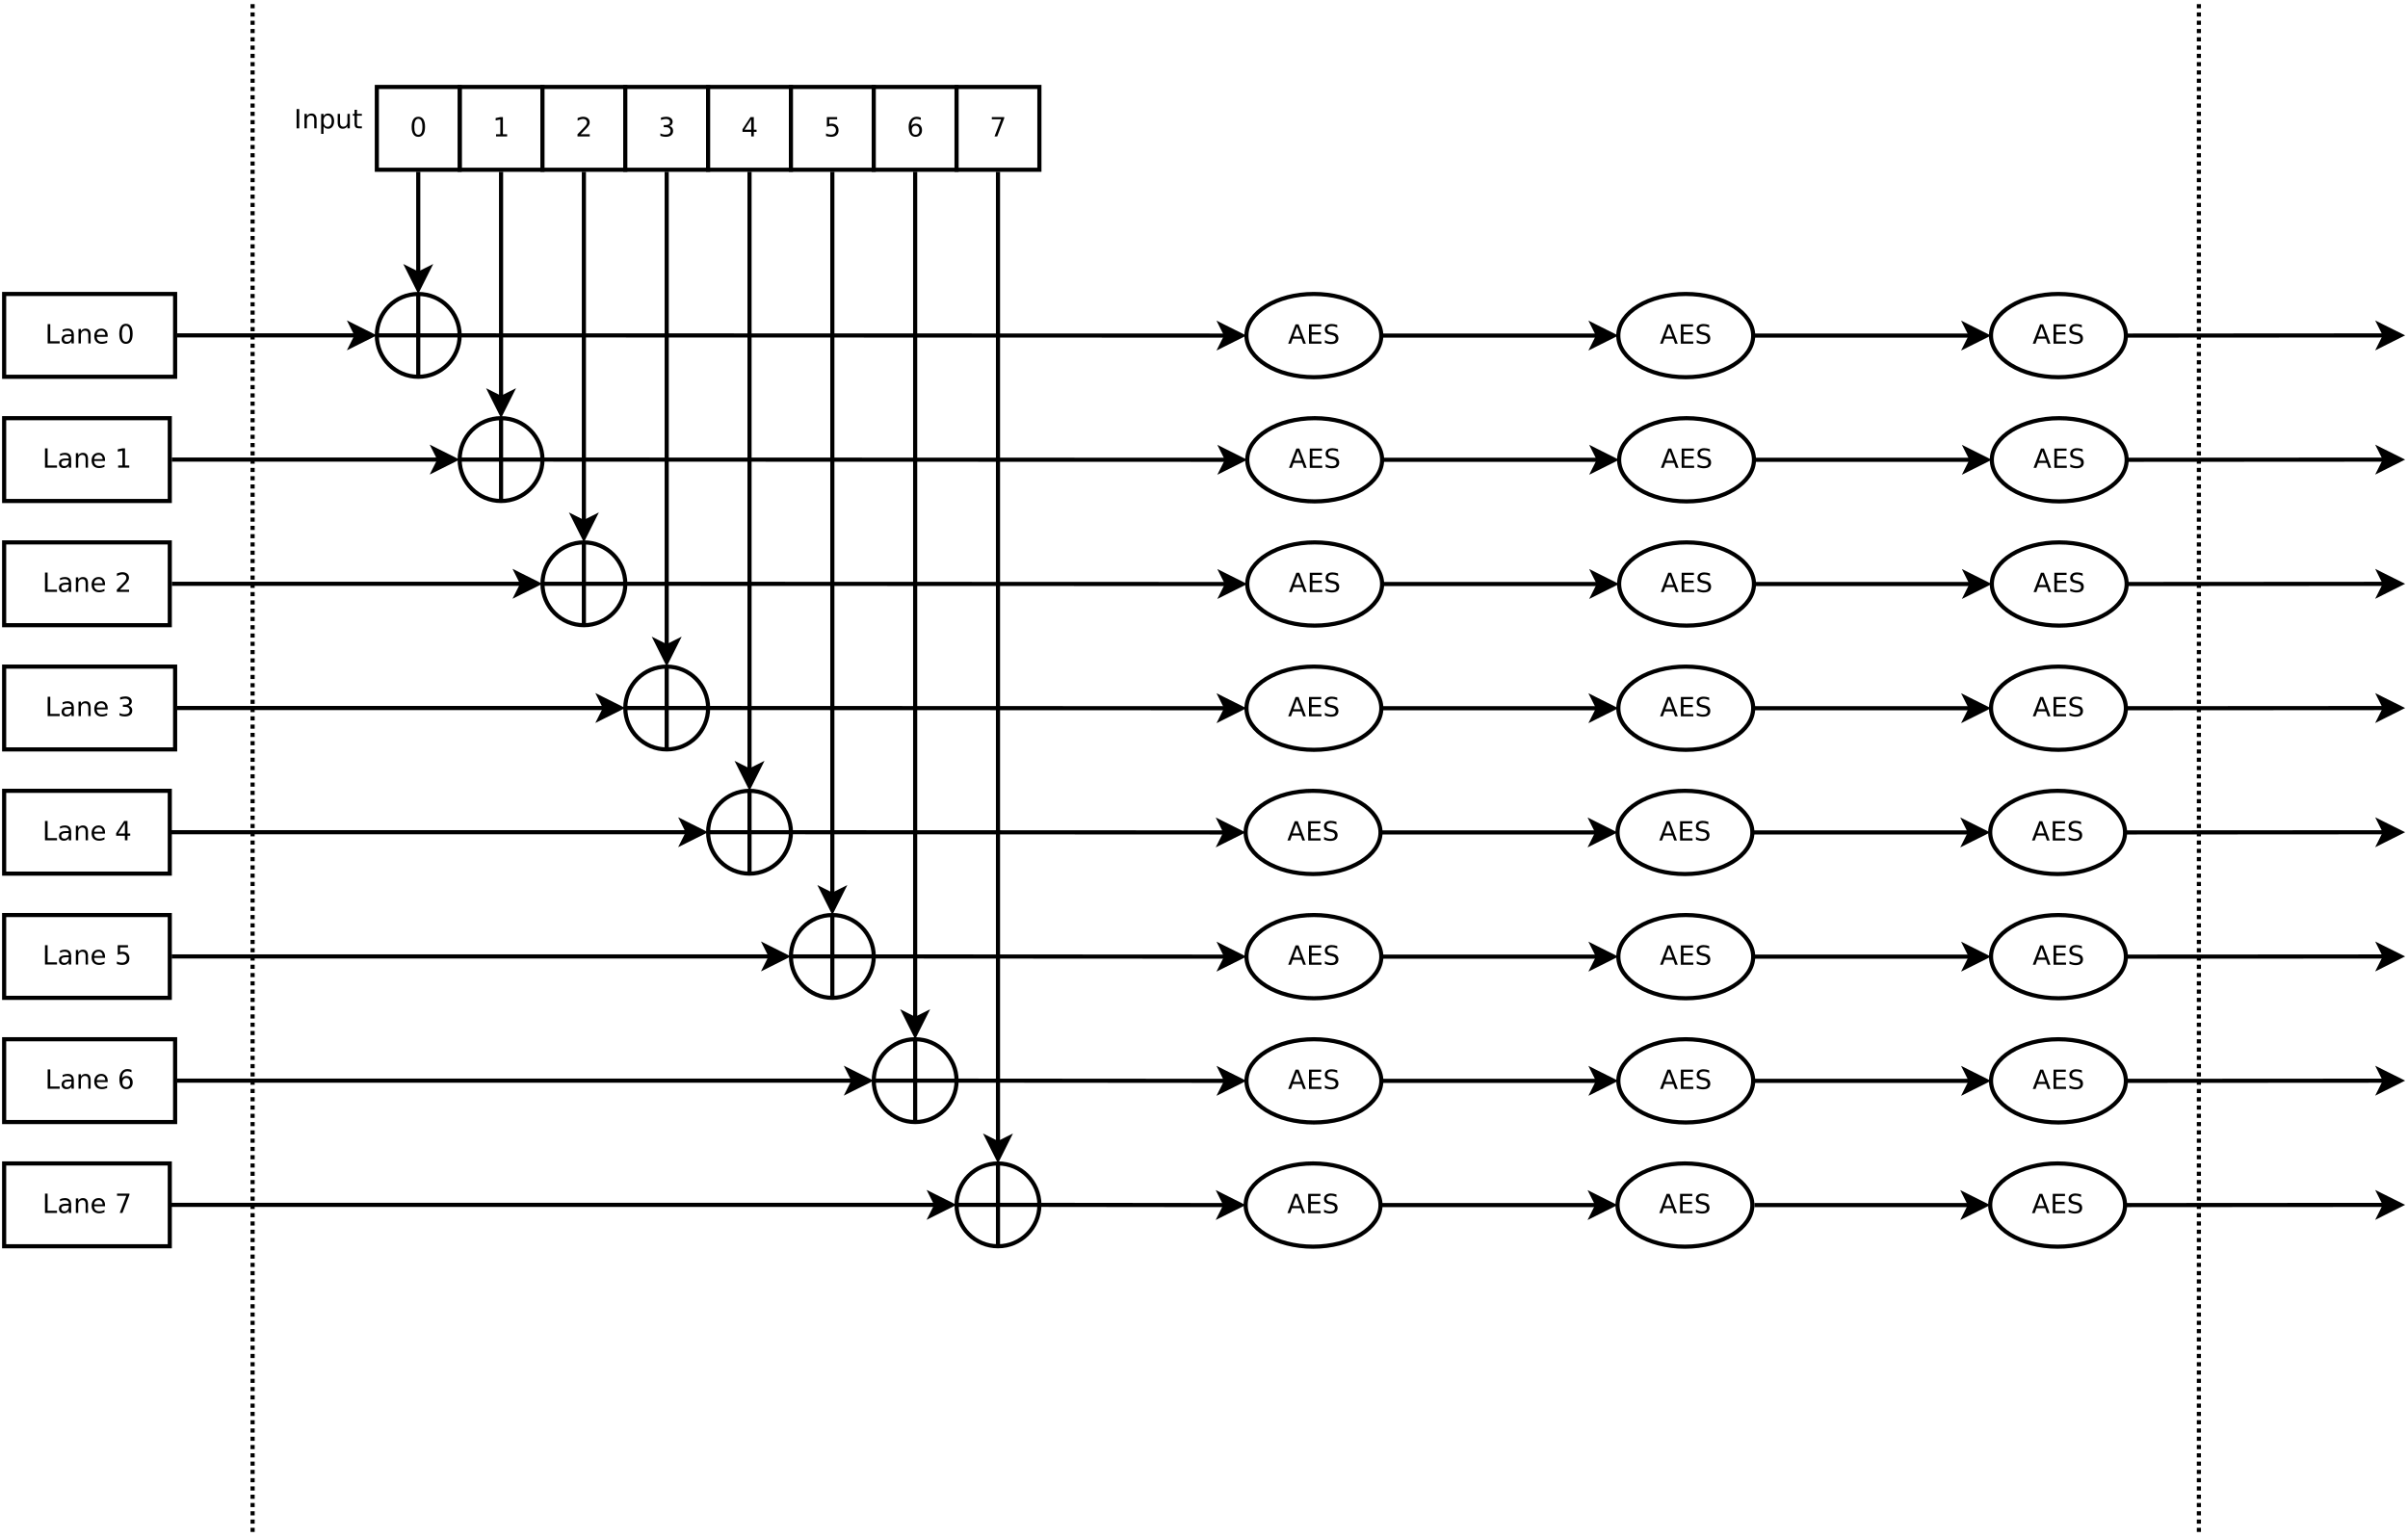<?xml version="1.0" encoding="UTF-8"?>
<svg xmlns="http://www.w3.org/2000/svg" xmlns:xlink="http://www.w3.org/1999/xlink" width="1163" height="743" viewBox="0 0 1163 743">
<defs>
<g>
<g id="glyph-0-0">
<path d="M 1.594 -1.062 L 3.656 -1.062 L 3.656 -8.172 L 1.406 -7.734 L 1.406 -8.875 L 3.641 -9.328 L 4.906 -9.328 L 4.906 -1.062 L 6.953 -1.062 L 6.953 0 L 1.594 0 Z M 1.594 -1.062 "/>
</g>
<g id="glyph-0-1">
<path d="M 2.453 -1.062 L 6.859 -1.062 L 6.859 0 L 0.938 0 L 0.938 -1.062 C 1.414 -1.562 2.066 -2.227 2.891 -3.062 C 3.723 -3.895 4.242 -4.43 4.453 -4.672 C 4.859 -5.129 5.141 -5.516 5.297 -5.828 C 5.461 -6.141 5.547 -6.445 5.547 -6.75 C 5.547 -7.25 5.367 -7.656 5.016 -7.969 C 4.672 -8.281 4.219 -8.438 3.656 -8.438 C 3.258 -8.438 2.844 -8.363 2.406 -8.219 C 1.969 -8.082 1.5 -7.879 1 -7.609 L 1 -8.875 C 1.508 -9.082 1.984 -9.238 2.422 -9.344 C 2.867 -9.445 3.273 -9.5 3.641 -9.5 C 4.609 -9.5 5.379 -9.254 5.953 -8.766 C 6.523 -8.285 6.812 -7.641 6.812 -6.828 C 6.812 -6.453 6.738 -6.094 6.594 -5.75 C 6.445 -5.406 6.188 -5 5.812 -4.531 C 5.707 -4.406 5.375 -4.055 4.812 -3.484 C 4.258 -2.91 3.473 -2.102 2.453 -1.062 Z M 2.453 -1.062 "/>
</g>
<g id="glyph-0-2">
<path d="M 5.188 -5.031 C 5.789 -4.906 6.258 -4.633 6.594 -4.219 C 6.938 -3.812 7.109 -3.312 7.109 -2.719 C 7.109 -1.789 6.789 -1.07 6.156 -0.562 C 5.531 -0.062 4.633 0.188 3.469 0.188 C 3.07 0.188 2.664 0.145 2.25 0.062 C 1.844 -0.008 1.414 -0.125 0.969 -0.281 L 0.969 -1.5 C 1.32 -1.289 1.707 -1.133 2.125 -1.031 C 2.539 -0.926 2.977 -0.875 3.438 -0.875 C 4.227 -0.875 4.828 -1.031 5.234 -1.344 C 5.648 -1.656 5.859 -2.113 5.859 -2.719 C 5.859 -3.258 5.664 -3.688 5.281 -4 C 4.895 -4.312 4.359 -4.469 3.672 -4.469 L 2.594 -4.469 L 2.594 -5.5 L 3.719 -5.5 C 4.344 -5.5 4.816 -5.625 5.141 -5.875 C 5.473 -6.125 5.641 -6.484 5.641 -6.953 C 5.641 -7.43 5.469 -7.797 5.125 -8.047 C 4.789 -8.305 4.305 -8.438 3.672 -8.438 C 3.328 -8.438 2.957 -8.395 2.562 -8.312 C 2.164 -8.238 1.727 -8.125 1.25 -7.969 L 1.25 -9.094 C 1.727 -9.227 2.176 -9.328 2.594 -9.391 C 3.02 -9.461 3.414 -9.5 3.781 -9.5 C 4.738 -9.5 5.492 -9.281 6.047 -8.844 C 6.609 -8.406 6.891 -7.816 6.891 -7.078 C 6.891 -6.566 6.742 -6.129 6.453 -5.766 C 6.16 -5.41 5.738 -5.164 5.188 -5.031 Z M 5.188 -5.031 "/>
</g>
<g id="glyph-0-3">
<path d="M 4.844 -8.234 L 1.656 -3.25 L 4.844 -3.25 Z M 4.5 -9.328 L 6.094 -9.328 L 6.094 -3.25 L 7.422 -3.25 L 7.422 -2.203 L 6.094 -2.203 L 6.094 0 L 4.844 0 L 4.844 -2.203 L 0.625 -2.203 L 0.625 -3.422 Z M 4.5 -9.328 "/>
</g>
<g id="glyph-0-4">
<path d="M 1.375 -9.328 L 6.344 -9.328 L 6.344 -8.266 L 2.531 -8.266 L 2.531 -5.984 C 2.719 -6.047 2.898 -6.094 3.078 -6.125 C 3.266 -6.156 3.453 -6.172 3.641 -6.172 C 4.68 -6.172 5.504 -5.883 6.109 -5.312 C 6.711 -4.738 7.016 -3.969 7.016 -3 C 7.016 -1.988 6.703 -1.203 6.078 -0.641 C 5.461 -0.086 4.582 0.188 3.438 0.188 C 3.051 0.188 2.656 0.148 2.25 0.078 C 1.844 0.016 1.422 -0.082 0.984 -0.219 L 0.984 -1.484 C 1.359 -1.285 1.742 -1.133 2.141 -1.031 C 2.547 -0.926 2.973 -0.875 3.422 -0.875 C 4.141 -0.875 4.707 -1.062 5.125 -1.438 C 5.551 -1.82 5.766 -2.344 5.766 -3 C 5.766 -3.645 5.551 -4.156 5.125 -4.531 C 4.707 -4.914 4.141 -5.109 3.422 -5.109 C 3.078 -5.109 2.738 -5.066 2.406 -4.984 C 2.07 -4.91 1.727 -4.797 1.375 -4.641 Z M 1.375 -9.328 "/>
</g>
<g id="glyph-0-5">
<path d="M 4.219 -5.172 C 3.656 -5.172 3.207 -4.973 2.875 -4.578 C 2.539 -4.191 2.375 -3.664 2.375 -3 C 2.375 -2.32 2.539 -1.785 2.875 -1.391 C 3.207 -1.004 3.656 -0.812 4.219 -0.812 C 4.789 -0.812 5.238 -1.004 5.562 -1.391 C 5.895 -1.785 6.062 -2.32 6.062 -3 C 6.062 -3.664 5.895 -4.191 5.562 -4.578 C 5.238 -4.973 4.789 -5.172 4.219 -5.172 Z M 6.734 -9.125 L 6.734 -7.969 C 6.41 -8.125 6.086 -8.238 5.766 -8.312 C 5.441 -8.395 5.125 -8.438 4.812 -8.438 C 3.977 -8.438 3.344 -8.156 2.906 -7.594 C 2.469 -7.031 2.219 -6.18 2.156 -5.047 C 2.395 -5.41 2.695 -5.688 3.062 -5.875 C 3.438 -6.07 3.848 -6.172 4.297 -6.172 C 5.234 -6.172 5.973 -5.883 6.516 -5.312 C 7.055 -4.75 7.328 -3.977 7.328 -3 C 7.328 -2.039 7.047 -1.27 6.484 -0.688 C 5.922 -0.102 5.164 0.188 4.219 0.188 C 3.145 0.188 2.32 -0.223 1.75 -1.047 C 1.176 -1.879 0.891 -3.082 0.891 -4.656 C 0.891 -6.125 1.238 -7.297 1.938 -8.172 C 2.645 -9.055 3.586 -9.5 4.766 -9.5 C 5.078 -9.5 5.395 -9.469 5.719 -9.406 C 6.039 -9.344 6.379 -9.25 6.734 -9.125 Z M 6.734 -9.125 "/>
</g>
<g id="glyph-0-6">
<path d="M 1.047 -9.328 L 7.047 -9.328 L 7.047 -8.797 L 3.656 0 L 2.344 0 L 5.531 -8.266 L 1.047 -8.266 Z M 1.047 -9.328 "/>
</g>
<g id="glyph-0-7">
<path d="M 4.062 -8.5 C 3.414 -8.5 2.926 -8.176 2.594 -7.531 C 2.27 -6.895 2.109 -5.938 2.109 -4.656 C 2.109 -3.375 2.27 -2.41 2.594 -1.766 C 2.926 -1.129 3.414 -0.812 4.062 -0.812 C 4.719 -0.812 5.207 -1.129 5.531 -1.766 C 5.863 -2.41 6.031 -3.375 6.031 -4.656 C 6.031 -5.938 5.863 -6.895 5.531 -7.531 C 5.207 -8.176 4.719 -8.5 4.062 -8.5 Z M 4.062 -9.5 C 5.113 -9.5 5.914 -9.082 6.469 -8.25 C 7.02 -7.426 7.297 -6.227 7.297 -4.656 C 7.297 -3.082 7.02 -1.879 6.469 -1.047 C 5.914 -0.223 5.113 0.188 4.062 0.188 C 3.02 0.188 2.223 -0.223 1.672 -1.047 C 1.117 -1.879 0.844 -3.082 0.844 -4.656 C 0.844 -6.227 1.117 -7.426 1.672 -8.25 C 2.223 -9.082 3.02 -9.5 4.062 -9.5 Z M 4.062 -9.5 "/>
</g>
<g id="glyph-0-8">
<path d="M 1.25 -9.328 L 2.516 -9.328 L 2.516 -1.062 L 7.062 -1.062 L 7.062 0 L 1.25 0 Z M 1.25 -9.328 "/>
</g>
<g id="glyph-0-9">
<path d="M 4.391 -3.516 C 3.461 -3.516 2.816 -3.406 2.453 -3.188 C 2.098 -2.977 1.922 -2.617 1.922 -2.109 C 1.922 -1.703 2.051 -1.379 2.312 -1.141 C 2.582 -0.898 2.953 -0.781 3.422 -0.781 C 4.055 -0.781 4.566 -1.004 4.953 -1.453 C 5.336 -1.91 5.531 -2.516 5.531 -3.266 L 5.531 -3.516 Z M 6.672 -4 L 6.672 0 L 5.531 0 L 5.531 -1.062 C 5.27 -0.633 4.941 -0.316 4.547 -0.109 C 4.16 0.086 3.68 0.188 3.109 0.188 C 2.391 0.188 1.816 -0.016 1.391 -0.422 C 0.973 -0.828 0.766 -1.363 0.766 -2.031 C 0.766 -2.82 1.023 -3.414 1.547 -3.812 C 2.078 -4.219 2.867 -4.422 3.922 -4.422 L 5.531 -4.422 L 5.531 -4.531 C 5.531 -5.062 5.352 -5.469 5 -5.75 C 4.656 -6.039 4.172 -6.188 3.547 -6.188 C 3.141 -6.188 2.75 -6.141 2.375 -6.047 C 2 -5.953 1.633 -5.812 1.281 -5.625 L 1.281 -6.672 C 1.695 -6.836 2.102 -6.961 2.5 -7.047 C 2.895 -7.129 3.281 -7.172 3.656 -7.172 C 4.676 -7.172 5.43 -6.906 5.922 -6.375 C 6.422 -5.852 6.672 -5.062 6.672 -4 Z M 6.672 -4 "/>
</g>
<g id="glyph-0-10">
<path d="M 7.016 -4.219 L 7.016 0 L 5.875 0 L 5.875 -4.188 C 5.875 -4.852 5.742 -5.348 5.484 -5.672 C 5.223 -6.004 4.836 -6.172 4.328 -6.172 C 3.703 -6.172 3.207 -5.973 2.844 -5.578 C 2.488 -5.18 2.312 -4.641 2.312 -3.953 L 2.312 0 L 1.156 0 L 1.156 -7 L 2.312 -7 L 2.312 -5.906 C 2.594 -6.332 2.914 -6.648 3.281 -6.859 C 3.656 -7.066 4.086 -7.172 4.578 -7.172 C 5.379 -7.172 5.984 -6.922 6.391 -6.422 C 6.805 -5.922 7.016 -5.188 7.016 -4.219 Z M 7.016 -4.219 "/>
</g>
<g id="glyph-0-11">
<path d="M 7.188 -3.781 L 7.188 -3.219 L 1.906 -3.219 C 1.957 -2.426 2.195 -1.82 2.625 -1.406 C 3.051 -1 3.645 -0.797 4.406 -0.797 C 4.844 -0.797 5.27 -0.848 5.688 -0.953 C 6.102 -1.066 6.516 -1.227 6.922 -1.438 L 6.922 -0.359 C 6.516 -0.18 6.094 -0.047 5.656 0.047 C 5.219 0.141 4.781 0.188 4.344 0.188 C 3.219 0.188 2.328 -0.133 1.672 -0.781 C 1.023 -1.438 0.703 -2.32 0.703 -3.438 C 0.703 -4.582 1.008 -5.488 1.625 -6.156 C 2.25 -6.832 3.086 -7.172 4.141 -7.172 C 5.078 -7.172 5.816 -6.863 6.359 -6.25 C 6.91 -5.645 7.188 -4.82 7.188 -3.781 Z M 6.047 -4.125 C 6.035 -4.75 5.859 -5.25 5.516 -5.625 C 5.172 -6 4.719 -6.188 4.156 -6.188 C 3.508 -6.188 2.992 -6.004 2.609 -5.641 C 2.223 -5.285 2 -4.781 1.938 -4.125 Z M 6.047 -4.125 "/>
</g>
<g id="glyph-0-12">
</g>
<g id="glyph-0-13">
<path d="M 1.25 -9.328 L 2.516 -9.328 L 2.516 0 L 1.25 0 Z M 1.25 -9.328 "/>
</g>
<g id="glyph-0-14">
<path d="M 2.312 -1.047 L 2.312 2.656 L 1.156 2.656 L 1.156 -7 L 2.312 -7 L 2.312 -5.938 C 2.562 -6.352 2.867 -6.66 3.234 -6.859 C 3.598 -7.066 4.039 -7.172 4.562 -7.172 C 5.406 -7.172 6.094 -6.832 6.625 -6.156 C 7.156 -5.477 7.422 -4.594 7.422 -3.5 C 7.422 -2.395 7.156 -1.504 6.625 -0.828 C 6.094 -0.148 5.406 0.188 4.562 0.188 C 4.039 0.188 3.598 0.086 3.234 -0.109 C 2.867 -0.316 2.562 -0.629 2.312 -1.047 Z M 6.234 -3.5 C 6.234 -4.344 6.055 -5.004 5.703 -5.484 C 5.359 -5.961 4.883 -6.203 4.281 -6.203 C 3.664 -6.203 3.18 -5.961 2.828 -5.484 C 2.484 -5.004 2.312 -4.344 2.312 -3.5 C 2.312 -2.645 2.484 -1.977 2.828 -1.5 C 3.18 -1.02 3.664 -0.781 4.281 -0.781 C 4.883 -0.781 5.359 -1.02 5.703 -1.5 C 6.055 -1.977 6.234 -2.645 6.234 -3.5 Z M 6.234 -3.5 "/>
</g>
<g id="glyph-0-15">
<path d="M 1.094 -2.766 L 1.094 -7 L 2.234 -7 L 2.234 -2.812 C 2.234 -2.145 2.363 -1.645 2.625 -1.312 C 2.883 -0.977 3.27 -0.812 3.781 -0.812 C 4.406 -0.812 4.895 -1.008 5.25 -1.406 C 5.613 -1.801 5.797 -2.344 5.797 -3.031 L 5.797 -7 L 6.953 -7 L 6.953 0 L 5.797 0 L 5.797 -1.078 C 5.516 -0.648 5.191 -0.332 4.828 -0.125 C 4.461 0.082 4.035 0.188 3.547 0.188 C 2.742 0.188 2.133 -0.062 1.719 -0.562 C 1.301 -1.062 1.094 -1.797 1.094 -2.766 Z M 3.984 -7.172 Z M 3.984 -7.172 "/>
</g>
<g id="glyph-0-16">
<path d="M 2.344 -8.984 L 2.344 -7 L 4.719 -7 L 4.719 -6.109 L 2.344 -6.109 L 2.344 -2.312 C 2.344 -1.738 2.422 -1.367 2.578 -1.203 C 2.734 -1.047 3.051 -0.969 3.531 -0.969 L 4.719 -0.969 L 4.719 0 L 3.531 0 C 2.645 0 2.031 -0.164 1.688 -0.5 C 1.352 -0.832 1.188 -1.438 1.188 -2.312 L 1.188 -6.109 L 0.344 -6.109 L 0.344 -7 L 1.188 -7 L 1.188 -8.984 Z M 2.344 -8.984 "/>
</g>
<g id="glyph-0-17">
<path d="M 4.375 -8.078 L 2.656 -3.438 L 6.094 -3.438 Z M 3.656 -9.328 L 5.094 -9.328 L 8.641 0 L 7.328 0 L 6.484 -2.391 L 2.281 -2.391 L 1.438 0 L 0.094 0 Z M 3.656 -9.328 "/>
</g>
<g id="glyph-0-18">
<path d="M 1.25 -9.328 L 7.156 -9.328 L 7.156 -8.266 L 2.516 -8.266 L 2.516 -5.5 L 6.953 -5.5 L 6.953 -4.438 L 2.516 -4.438 L 2.516 -1.062 L 7.266 -1.062 L 7.266 0 L 1.25 0 Z M 1.25 -9.328 "/>
</g>
<g id="glyph-0-19">
<path d="M 6.844 -9.016 L 6.844 -7.797 C 6.363 -8.023 5.91 -8.191 5.484 -8.297 C 5.066 -8.41 4.66 -8.469 4.266 -8.469 C 3.578 -8.469 3.047 -8.332 2.672 -8.062 C 2.297 -7.801 2.109 -7.426 2.109 -6.938 C 2.109 -6.52 2.234 -6.207 2.484 -6 C 2.734 -5.789 3.203 -5.625 3.891 -5.5 L 4.656 -5.344 C 5.594 -5.156 6.285 -4.836 6.734 -4.391 C 7.18 -3.941 7.406 -3.336 7.406 -2.578 C 7.406 -1.672 7.102 -0.984 6.5 -0.516 C 5.895 -0.047 5.008 0.188 3.844 0.188 C 3.395 0.188 2.922 0.133 2.422 0.031 C 1.93 -0.07 1.414 -0.219 0.875 -0.406 L 0.875 -1.719 C 1.395 -1.426 1.898 -1.207 2.391 -1.062 C 2.879 -0.914 3.363 -0.844 3.844 -0.844 C 4.562 -0.844 5.113 -0.984 5.5 -1.266 C 5.895 -1.547 6.094 -1.953 6.094 -2.484 C 6.094 -2.941 5.953 -3.297 5.672 -3.547 C 5.391 -3.805 4.926 -4.004 4.281 -4.141 L 3.516 -4.281 C 2.578 -4.469 1.895 -4.758 1.469 -5.156 C 1.051 -5.562 0.844 -6.117 0.844 -6.828 C 0.844 -7.66 1.133 -8.312 1.719 -8.781 C 2.301 -9.258 3.102 -9.5 4.125 -9.5 C 4.562 -9.5 5.004 -9.457 5.453 -9.375 C 5.91 -9.301 6.375 -9.18 6.844 -9.016 Z M 6.844 -9.016 "/>
</g>
</g>
</defs>
<rect x="-116.3" y="-74.3" width="1395.6" height="891.6" fill="rgb(100%, 100%, 100%)" fill-opacity="1"/>
<path fill-rule="evenodd" fill="rgb(100%, 100%, 100%)" fill-opacity="1" stroke-width="0.1" stroke-linecap="butt" stroke-linejoin="miter" stroke="rgb(0%, 0%, 0%)" stroke-opacity="1" stroke-miterlimit="10" d="M 27 10 L 29 10 L 29 12 L 27 12 Z M 27 10 " transform="matrix(20, 0, 0, 20, -318, -158)"/>
<g fill="rgb(0%, 0%, 0%)" fill-opacity="1">
<use xlink:href="#glyph-0-0" x="237.977" y="65.904"/>
</g>
<path fill-rule="evenodd" fill="rgb(100%, 100%, 100%)" fill-opacity="1" stroke-width="0.1" stroke-linecap="butt" stroke-linejoin="miter" stroke="rgb(0%, 0%, 0%)" stroke-opacity="1" stroke-miterlimit="10" d="M 29 10 L 31 10 L 31 12 L 29 12 Z M 29 10 " transform="matrix(20, 0, 0, 20, -318, -158)"/>
<g fill="rgb(0%, 0%, 0%)" fill-opacity="1">
<use xlink:href="#glyph-0-1" x="277.977" y="65.904"/>
</g>
<path fill-rule="evenodd" fill="rgb(100%, 100%, 100%)" fill-opacity="1" stroke-width="0.1" stroke-linecap="butt" stroke-linejoin="miter" stroke="rgb(0%, 0%, 0%)" stroke-opacity="1" stroke-miterlimit="10" d="M 31 10 L 33 10 L 33 12 L 31 12 Z M 31 10 " transform="matrix(20, 0, 0, 20, -318, -158)"/>
<g fill="rgb(0%, 0%, 0%)" fill-opacity="1">
<use xlink:href="#glyph-0-2" x="317.977" y="65.904"/>
</g>
<path fill-rule="evenodd" fill="rgb(100%, 100%, 100%)" fill-opacity="1" stroke-width="0.1" stroke-linecap="butt" stroke-linejoin="miter" stroke="rgb(0%, 0%, 0%)" stroke-opacity="1" stroke-miterlimit="10" d="M 33 10 L 35 10 L 35 12 L 33 12 Z M 33 10 " transform="matrix(20, 0, 0, 20, -318, -158)"/>
<g fill="rgb(0%, 0%, 0%)" fill-opacity="1">
<use xlink:href="#glyph-0-3" x="357.977" y="65.904"/>
</g>
<path fill-rule="evenodd" fill="rgb(100%, 100%, 100%)" fill-opacity="1" stroke-width="0.1" stroke-linecap="butt" stroke-linejoin="miter" stroke="rgb(0%, 0%, 0%)" stroke-opacity="1" stroke-miterlimit="10" d="M 35 10 L 37 10 L 37 12 L 35 12 Z M 35 10 " transform="matrix(20, 0, 0, 20, -318, -158)"/>
<g fill="rgb(0%, 0%, 0%)" fill-opacity="1">
<use xlink:href="#glyph-0-4" x="397.977" y="65.904"/>
</g>
<path fill-rule="evenodd" fill="rgb(100%, 100%, 100%)" fill-opacity="1" stroke-width="0.1" stroke-linecap="butt" stroke-linejoin="miter" stroke="rgb(0%, 0%, 0%)" stroke-opacity="1" stroke-miterlimit="10" d="M 37 10 L 39 10 L 39 12 L 37 12 Z M 37 10 " transform="matrix(20, 0, 0, 20, -318, -158)"/>
<g fill="rgb(0%, 0%, 0%)" fill-opacity="1">
<use xlink:href="#glyph-0-5" x="437.977" y="65.904"/>
</g>
<path fill-rule="evenodd" fill="rgb(100%, 100%, 100%)" fill-opacity="1" stroke-width="0.1" stroke-linecap="butt" stroke-linejoin="miter" stroke="rgb(0%, 0%, 0%)" stroke-opacity="1" stroke-miterlimit="10" d="M 39 10 L 41 10 L 41 12 L 39 12 Z M 39 10 " transform="matrix(20, 0, 0, 20, -318, -158)"/>
<g fill="rgb(0%, 0%, 0%)" fill-opacity="1">
<use xlink:href="#glyph-0-6" x="477.977" y="65.904"/>
</g>
<path fill-rule="evenodd" fill="rgb(100%, 100%, 100%)" fill-opacity="1" stroke-width="0.1" stroke-linecap="butt" stroke-linejoin="miter" stroke="rgb(0%, 0%, 0%)" stroke-opacity="1" stroke-miterlimit="10" d="M 25 10 L 27 10 L 27 12 L 25 12 Z M 25 10 " transform="matrix(20, 0, 0, 20, -318, -158)"/>
<g fill="rgb(0%, 0%, 0%)" fill-opacity="1">
<use xlink:href="#glyph-0-7" x="197.977" y="65.904"/>
</g>
<path fill-rule="evenodd" fill="rgb(100%, 100%, 100%)" fill-opacity="1" stroke-width="0.1" stroke-linecap="butt" stroke-linejoin="miter" stroke="rgb(0%, 0%, 0%)" stroke-opacity="1" stroke-miterlimit="10" d="M 16 15 L 20.129 15 L 20.129 17 L 16 17 Z M 16 15 " transform="matrix(20, 0, 0, 20, -318, -158)"/>
<g fill="rgb(0%, 0%, 0%)" fill-opacity="1">
<use xlink:href="#glyph-0-8" x="21.766" y="165.904"/>
<use xlink:href="#glyph-0-9" x="28.988" y="165.904"/>
<use xlink:href="#glyph-0-10" x="36.766" y="165.904"/>
<use xlink:href="#glyph-0-11" x="44.821" y="165.904"/>
<use xlink:href="#glyph-0-12" x="52.599" y="165.904"/>
<use xlink:href="#glyph-0-7" x="56.766" y="165.904"/>
</g>
<path fill-rule="evenodd" fill="rgb(100%, 100%, 100%)" fill-opacity="1" stroke-width="0.1" stroke-linecap="butt" stroke-linejoin="miter" stroke="rgb(0%, 0%, 0%)" stroke-opacity="1" stroke-miterlimit="10" d="M 16 18 L 20 18 L 20 20 L 16 20 Z M 16 18 " transform="matrix(20, 0, 0, 20, -318, -158)"/>
<g fill="rgb(0%, 0%, 0%)" fill-opacity="1">
<use xlink:href="#glyph-0-8" x="20.477" y="225.904"/>
<use xlink:href="#glyph-0-9" x="27.699" y="225.904"/>
<use xlink:href="#glyph-0-10" x="35.477" y="225.904"/>
<use xlink:href="#glyph-0-11" x="43.532" y="225.904"/>
<use xlink:href="#glyph-0-12" x="51.31" y="225.904"/>
<use xlink:href="#glyph-0-0" x="55.477" y="225.904"/>
</g>
<path fill-rule="evenodd" fill="rgb(100%, 100%, 100%)" fill-opacity="1" stroke-width="0.1" stroke-linecap="butt" stroke-linejoin="miter" stroke="rgb(0%, 0%, 0%)" stroke-opacity="1" stroke-miterlimit="10" d="M 16 21 L 20 21 L 20 23 L 16 23 Z M 16 21 " transform="matrix(20, 0, 0, 20, -318, -158)"/>
<g fill="rgb(0%, 0%, 0%)" fill-opacity="1">
<use xlink:href="#glyph-0-8" x="20.477" y="285.904"/>
<use xlink:href="#glyph-0-9" x="27.699" y="285.904"/>
<use xlink:href="#glyph-0-10" x="35.477" y="285.904"/>
<use xlink:href="#glyph-0-11" x="43.532" y="285.904"/>
<use xlink:href="#glyph-0-12" x="51.31" y="285.904"/>
<use xlink:href="#glyph-0-1" x="55.477" y="285.904"/>
</g>
<path fill-rule="evenodd" fill="rgb(100%, 100%, 100%)" fill-opacity="1" stroke-width="0.1" stroke-linecap="butt" stroke-linejoin="miter" stroke="rgb(0%, 0%, 0%)" stroke-opacity="1" stroke-miterlimit="10" d="M 16 24 L 20.129 24 L 20.129 26 L 16 26 Z M 16 24 " transform="matrix(20, 0, 0, 20, -318, -158)"/>
<g fill="rgb(0%, 0%, 0%)" fill-opacity="1">
<use xlink:href="#glyph-0-8" x="21.766" y="345.904"/>
<use xlink:href="#glyph-0-9" x="28.988" y="345.904"/>
<use xlink:href="#glyph-0-10" x="36.766" y="345.904"/>
<use xlink:href="#glyph-0-11" x="44.821" y="345.904"/>
<use xlink:href="#glyph-0-12" x="52.599" y="345.904"/>
<use xlink:href="#glyph-0-2" x="56.766" y="345.904"/>
</g>
<path fill-rule="evenodd" fill="rgb(100%, 100%, 100%)" fill-opacity="1" stroke-width="0.1" stroke-linecap="butt" stroke-linejoin="miter" stroke="rgb(0%, 0%, 0%)" stroke-opacity="1" stroke-miterlimit="10" d="M 16 27 L 20 27 L 20 29 L 16 29 Z M 16 27 " transform="matrix(20, 0, 0, 20, -318, -158)"/>
<g fill="rgb(0%, 0%, 0%)" fill-opacity="1">
<use xlink:href="#glyph-0-8" x="20.477" y="405.904"/>
<use xlink:href="#glyph-0-9" x="27.699" y="405.904"/>
<use xlink:href="#glyph-0-10" x="35.477" y="405.904"/>
<use xlink:href="#glyph-0-11" x="43.532" y="405.904"/>
<use xlink:href="#glyph-0-12" x="51.31" y="405.904"/>
<use xlink:href="#glyph-0-3" x="55.477" y="405.904"/>
</g>
<path fill-rule="evenodd" fill="rgb(100%, 100%, 100%)" fill-opacity="1" stroke-width="0.1" stroke-linecap="butt" stroke-linejoin="miter" stroke="rgb(0%, 0%, 0%)" stroke-opacity="1" stroke-miterlimit="10" d="M 16 30 L 20 30 L 20 32 L 16 32 Z M 16 30 " transform="matrix(20, 0, 0, 20, -318, -158)"/>
<g fill="rgb(0%, 0%, 0%)" fill-opacity="1">
<use xlink:href="#glyph-0-8" x="20.477" y="465.904"/>
<use xlink:href="#glyph-0-9" x="27.699" y="465.904"/>
<use xlink:href="#glyph-0-10" x="35.477" y="465.904"/>
<use xlink:href="#glyph-0-11" x="43.532" y="465.904"/>
<use xlink:href="#glyph-0-12" x="51.31" y="465.904"/>
<use xlink:href="#glyph-0-4" x="55.477" y="465.904"/>
</g>
<path fill-rule="evenodd" fill="rgb(100%, 100%, 100%)" fill-opacity="1" stroke-width="0.1" stroke-linecap="butt" stroke-linejoin="miter" stroke="rgb(0%, 0%, 0%)" stroke-opacity="1" stroke-miterlimit="10" d="M 16 33 L 20.129 33 L 20.129 35 L 16 35 Z M 16 33 " transform="matrix(20, 0, 0, 20, -318, -158)"/>
<g fill="rgb(0%, 0%, 0%)" fill-opacity="1">
<use xlink:href="#glyph-0-8" x="21.766" y="525.904"/>
<use xlink:href="#glyph-0-9" x="28.988" y="525.904"/>
<use xlink:href="#glyph-0-10" x="36.766" y="525.904"/>
<use xlink:href="#glyph-0-11" x="44.821" y="525.904"/>
<use xlink:href="#glyph-0-12" x="52.599" y="525.904"/>
<use xlink:href="#glyph-0-5" x="56.766" y="525.904"/>
</g>
<path fill-rule="evenodd" fill="rgb(100%, 100%, 100%)" fill-opacity="1" stroke-width="0.1" stroke-linecap="butt" stroke-linejoin="miter" stroke="rgb(0%, 0%, 0%)" stroke-opacity="1" stroke-miterlimit="10" d="M 16 36 L 20 36 L 20 38 L 16 38 Z M 16 36 " transform="matrix(20, 0, 0, 20, -318, -158)"/>
<g fill="rgb(0%, 0%, 0%)" fill-opacity="1">
<use xlink:href="#glyph-0-8" x="20.477" y="585.904"/>
<use xlink:href="#glyph-0-9" x="27.699" y="585.904"/>
<use xlink:href="#glyph-0-10" x="35.477" y="585.904"/>
<use xlink:href="#glyph-0-11" x="43.532" y="585.904"/>
<use xlink:href="#glyph-0-12" x="51.31" y="585.904"/>
<use xlink:href="#glyph-0-6" x="55.477" y="585.904"/>
</g>
<path fill-rule="evenodd" fill="rgb(100%, 100%, 100%)" fill-opacity="1" stroke-width="0.1" stroke-linecap="butt" stroke-linejoin="miter" stroke="rgb(0%, 0%, 0%)" stroke-opacity="1" stroke-miterlimit="10" d="M 27 16 C 27 16.552 26.552 17 26 17 C 25.448 17 25 16.552 25 16 C 25 15.448 25.448 15 26 15 C 26.552 15 27 15.448 27 16 " transform="matrix(20, 0, 0, 20, -318, -158)"/>
<path fill="none" stroke-width="0.1" stroke-linecap="butt" stroke-linejoin="miter" stroke="rgb(0%, 0%, 0%)" stroke-opacity="1" stroke-miterlimit="10" d="M 26 15 L 26 17 " transform="matrix(20, 0, 0, 20, -318, -158)"/>
<path fill="none" stroke-width="0.1" stroke-linecap="butt" stroke-linejoin="miter" stroke="rgb(0%, 0%, 0%)" stroke-opacity="1" stroke-miterlimit="10" d="M 25 16 L 27 16 " transform="matrix(20, 0, 0, 20, -318, -158)"/>
<path fill="none" stroke-width="0.1" stroke-linecap="butt" stroke-linejoin="miter" stroke="rgb(0%, 0%, 0%)" stroke-opacity="1" stroke-miterlimit="10" d="M 20.179 16 L 24.513 16 " transform="matrix(20, 0, 0, 20, -318, -158)"/>
<path fill-rule="evenodd" fill="rgb(0%, 0%, 0%)" fill-opacity="1" stroke-width="0.1" stroke-linecap="butt" stroke-linejoin="miter" stroke="rgb(0%, 0%, 0%)" stroke-opacity="1" stroke-miterlimit="10" d="M 24.888 16 L 24.388 16.25 L 24.513 16 L 24.388 15.75 Z M 24.888 16 " transform="matrix(20, 0, 0, 20, -318, -158)"/>
<path fill-rule="evenodd" fill="rgb(100%, 100%, 100%)" fill-opacity="1" stroke-width="0.1" stroke-linecap="butt" stroke-linejoin="miter" stroke="rgb(0%, 0%, 0%)" stroke-opacity="1" stroke-miterlimit="10" d="M 29 19 C 29 19.552 28.552 20 28 20 C 27.448 20 27 19.552 27 19 C 27 18.448 27.448 18 28 18 C 28.552 18 29 18.448 29 19 " transform="matrix(20, 0, 0, 20, -318, -158)"/>
<path fill="none" stroke-width="0.1" stroke-linecap="butt" stroke-linejoin="miter" stroke="rgb(0%, 0%, 0%)" stroke-opacity="1" stroke-miterlimit="10" d="M 28 18 L 28 20 " transform="matrix(20, 0, 0, 20, -318, -158)"/>
<path fill="none" stroke-width="0.1" stroke-linecap="butt" stroke-linejoin="miter" stroke="rgb(0%, 0%, 0%)" stroke-opacity="1" stroke-miterlimit="10" d="M 27 19 L 29 19 " transform="matrix(20, 0, 0, 20, -318, -158)"/>
<path fill-rule="evenodd" fill="rgb(100%, 100%, 100%)" fill-opacity="1" stroke-width="0.1" stroke-linecap="butt" stroke-linejoin="miter" stroke="rgb(0%, 0%, 0%)" stroke-opacity="1" stroke-miterlimit="10" d="M 31 22 C 31 22.552 30.552 23 30 23 C 29.448 23 29 22.552 29 22 C 29 21.448 29.448 21 30 21 C 30.552 21 31 21.448 31 22 " transform="matrix(20, 0, 0, 20, -318, -158)"/>
<path fill="none" stroke-width="0.1" stroke-linecap="butt" stroke-linejoin="miter" stroke="rgb(0%, 0%, 0%)" stroke-opacity="1" stroke-miterlimit="10" d="M 30 21 L 30 23 " transform="matrix(20, 0, 0, 20, -318, -158)"/>
<path fill="none" stroke-width="0.1" stroke-linecap="butt" stroke-linejoin="miter" stroke="rgb(0%, 0%, 0%)" stroke-opacity="1" stroke-miterlimit="10" d="M 29 22 L 31 22 " transform="matrix(20, 0, 0, 20, -318, -158)"/>
<path fill-rule="evenodd" fill="rgb(100%, 100%, 100%)" fill-opacity="1" stroke-width="0.1" stroke-linecap="butt" stroke-linejoin="miter" stroke="rgb(0%, 0%, 0%)" stroke-opacity="1" stroke-miterlimit="10" d="M 33 25 C 33 25.552 32.552 26 32 26 C 31.448 26 31 25.552 31 25 C 31 24.448 31.448 24 32 24 C 32.552 24 33 24.448 33 25 " transform="matrix(20, 0, 0, 20, -318, -158)"/>
<path fill="none" stroke-width="0.1" stroke-linecap="butt" stroke-linejoin="miter" stroke="rgb(0%, 0%, 0%)" stroke-opacity="1" stroke-miterlimit="10" d="M 32 24 L 32 26 " transform="matrix(20, 0, 0, 20, -318, -158)"/>
<path fill="none" stroke-width="0.1" stroke-linecap="butt" stroke-linejoin="miter" stroke="rgb(0%, 0%, 0%)" stroke-opacity="1" stroke-miterlimit="10" d="M 31 25 L 33 25 " transform="matrix(20, 0, 0, 20, -318, -158)"/>
<path fill-rule="evenodd" fill="rgb(100%, 100%, 100%)" fill-opacity="1" stroke-width="0.1" stroke-linecap="butt" stroke-linejoin="miter" stroke="rgb(0%, 0%, 0%)" stroke-opacity="1" stroke-miterlimit="10" d="M 35 28 C 35 28.552 34.552 29 34 29 C 33.448 29 33 28.552 33 28 C 33 27.448 33.448 27 34 27 C 34.552 27 35 27.448 35 28 " transform="matrix(20, 0, 0, 20, -318, -158)"/>
<path fill="none" stroke-width="0.1" stroke-linecap="butt" stroke-linejoin="miter" stroke="rgb(0%, 0%, 0%)" stroke-opacity="1" stroke-miterlimit="10" d="M 34 27 L 34 29 " transform="matrix(20, 0, 0, 20, -318, -158)"/>
<path fill="none" stroke-width="0.1" stroke-linecap="butt" stroke-linejoin="miter" stroke="rgb(0%, 0%, 0%)" stroke-opacity="1" stroke-miterlimit="10" d="M 33 28 L 35 28 " transform="matrix(20, 0, 0, 20, -318, -158)"/>
<path fill-rule="evenodd" fill="rgb(100%, 100%, 100%)" fill-opacity="1" stroke-width="0.1" stroke-linecap="butt" stroke-linejoin="miter" stroke="rgb(0%, 0%, 0%)" stroke-opacity="1" stroke-miterlimit="10" d="M 37 31 C 37 31.552 36.552 32 36 32 C 35.448 32 35 31.552 35 31 C 35 30.448 35.448 30 36 30 C 36.552 30 37 30.448 37 31 " transform="matrix(20, 0, 0, 20, -318, -158)"/>
<path fill="none" stroke-width="0.1" stroke-linecap="butt" stroke-linejoin="miter" stroke="rgb(0%, 0%, 0%)" stroke-opacity="1" stroke-miterlimit="10" d="M 36 30 L 36 32 " transform="matrix(20, 0, 0, 20, -318, -158)"/>
<path fill="none" stroke-width="0.1" stroke-linecap="butt" stroke-linejoin="miter" stroke="rgb(0%, 0%, 0%)" stroke-opacity="1" stroke-miterlimit="10" d="M 35 31 L 37 31 " transform="matrix(20, 0, 0, 20, -318, -158)"/>
<path fill-rule="evenodd" fill="rgb(100%, 100%, 100%)" fill-opacity="1" stroke-width="0.1" stroke-linecap="butt" stroke-linejoin="miter" stroke="rgb(0%, 0%, 0%)" stroke-opacity="1" stroke-miterlimit="10" d="M 39 34 C 39 34.552 38.552 35 38 35 C 37.448 35 37 34.552 37 34 C 37 33.448 37.448 33 38 33 C 38.552 33 39 33.448 39 34 " transform="matrix(20, 0, 0, 20, -318, -158)"/>
<path fill="none" stroke-width="0.1" stroke-linecap="butt" stroke-linejoin="miter" stroke="rgb(0%, 0%, 0%)" stroke-opacity="1" stroke-miterlimit="10" d="M 38 33 L 38 35 " transform="matrix(20, 0, 0, 20, -318, -158)"/>
<path fill="none" stroke-width="0.1" stroke-linecap="butt" stroke-linejoin="miter" stroke="rgb(0%, 0%, 0%)" stroke-opacity="1" stroke-miterlimit="10" d="M 37 34 L 39 34 " transform="matrix(20, 0, 0, 20, -318, -158)"/>
<path fill-rule="evenodd" fill="rgb(100%, 100%, 100%)" fill-opacity="1" stroke-width="0.1" stroke-linecap="butt" stroke-linejoin="miter" stroke="rgb(0%, 0%, 0%)" stroke-opacity="1" stroke-miterlimit="10" d="M 41 37 C 41 37.552 40.552 38 40 38 C 39.448 38 39 37.552 39 37 C 39 36.448 39.448 36 40 36 C 40.552 36 41 36.448 41 37 " transform="matrix(20, 0, 0, 20, -318, -158)"/>
<path fill="none" stroke-width="0.1" stroke-linecap="butt" stroke-linejoin="miter" stroke="rgb(0%, 0%, 0%)" stroke-opacity="1" stroke-miterlimit="10" d="M 40 36 L 40 38 " transform="matrix(20, 0, 0, 20, -318, -158)"/>
<path fill="none" stroke-width="0.1" stroke-linecap="butt" stroke-linejoin="miter" stroke="rgb(0%, 0%, 0%)" stroke-opacity="1" stroke-miterlimit="10" d="M 39 37 L 41 37 " transform="matrix(20, 0, 0, 20, -318, -158)"/>
<path fill="none" stroke-width="0.1" stroke-linecap="butt" stroke-linejoin="miter" stroke="rgb(0%, 0%, 0%)" stroke-opacity="1" stroke-miterlimit="10" d="M 20.049 19 L 26.513 19 " transform="matrix(20, 0, 0, 20, -318, -158)"/>
<path fill-rule="evenodd" fill="rgb(0%, 0%, 0%)" fill-opacity="1" stroke-width="0.1" stroke-linecap="butt" stroke-linejoin="miter" stroke="rgb(0%, 0%, 0%)" stroke-opacity="1" stroke-miterlimit="10" d="M 26.888 19 L 26.388 19.25 L 26.513 19 L 26.388 18.75 Z M 26.888 19 " transform="matrix(20, 0, 0, 20, -318, -158)"/>
<path fill="none" stroke-width="0.1" stroke-linecap="butt" stroke-linejoin="miter" stroke="rgb(0%, 0%, 0%)" stroke-opacity="1" stroke-miterlimit="10" d="M 20.05 22 L 28.513 22 " transform="matrix(20, 0, 0, 20, -318, -158)"/>
<path fill-rule="evenodd" fill="rgb(0%, 0%, 0%)" fill-opacity="1" stroke-width="0.1" stroke-linecap="butt" stroke-linejoin="miter" stroke="rgb(0%, 0%, 0%)" stroke-opacity="1" stroke-miterlimit="10" d="M 28.888 22 L 28.388 22.25 L 28.513 22 L 28.388 21.75 Z M 28.888 22 " transform="matrix(20, 0, 0, 20, -318, -158)"/>
<path fill="none" stroke-width="0.1" stroke-linecap="butt" stroke-linejoin="miter" stroke="rgb(0%, 0%, 0%)" stroke-opacity="1" stroke-miterlimit="10" d="M 20.179 25 L 30.513 25 " transform="matrix(20, 0, 0, 20, -318, -158)"/>
<path fill-rule="evenodd" fill="rgb(0%, 0%, 0%)" fill-opacity="1" stroke-width="0.1" stroke-linecap="butt" stroke-linejoin="miter" stroke="rgb(0%, 0%, 0%)" stroke-opacity="1" stroke-miterlimit="10" d="M 30.888 25 L 30.388 25.25 L 30.513 25 L 30.388 24.75 Z M 30.888 25 " transform="matrix(20, 0, 0, 20, -318, -158)"/>
<path fill="none" stroke-width="0.1" stroke-linecap="butt" stroke-linejoin="miter" stroke="rgb(0%, 0%, 0%)" stroke-opacity="1" stroke-miterlimit="10" d="M 20.021 28 L 32.513 28 " transform="matrix(20, 0, 0, 20, -318, -158)"/>
<path fill-rule="evenodd" fill="rgb(0%, 0%, 0%)" fill-opacity="1" stroke-width="0.1" stroke-linecap="butt" stroke-linejoin="miter" stroke="rgb(0%, 0%, 0%)" stroke-opacity="1" stroke-miterlimit="10" d="M 32.888 28 L 32.388 28.25 L 32.513 28 L 32.388 27.75 Z M 32.888 28 " transform="matrix(20, 0, 0, 20, -318, -158)"/>
<path fill="none" stroke-width="0.1" stroke-linecap="butt" stroke-linejoin="miter" stroke="rgb(0%, 0%, 0%)" stroke-opacity="1" stroke-miterlimit="10" d="M 20.046 31 L 34.513 31 " transform="matrix(20, 0, 0, 20, -318, -158)"/>
<path fill-rule="evenodd" fill="rgb(0%, 0%, 0%)" fill-opacity="1" stroke-width="0.1" stroke-linecap="butt" stroke-linejoin="miter" stroke="rgb(0%, 0%, 0%)" stroke-opacity="1" stroke-miterlimit="10" d="M 34.888 31 L 34.388 31.25 L 34.513 31 L 34.388 30.75 Z M 34.888 31 " transform="matrix(20, 0, 0, 20, -318, -158)"/>
<path fill="none" stroke-width="0.1" stroke-linecap="butt" stroke-linejoin="miter" stroke="rgb(0%, 0%, 0%)" stroke-opacity="1" stroke-miterlimit="10" d="M 20.178 34 L 36.513 34 " transform="matrix(20, 0, 0, 20, -318, -158)"/>
<path fill-rule="evenodd" fill="rgb(0%, 0%, 0%)" fill-opacity="1" stroke-width="0.1" stroke-linecap="butt" stroke-linejoin="miter" stroke="rgb(0%, 0%, 0%)" stroke-opacity="1" stroke-miterlimit="10" d="M 36.888 34 L 36.388 34.25 L 36.513 34 L 36.388 33.75 Z M 36.888 34 " transform="matrix(20, 0, 0, 20, -318, -158)"/>
<path fill="none" stroke-width="0.1" stroke-linecap="butt" stroke-linejoin="miter" stroke="rgb(0%, 0%, 0%)" stroke-opacity="1" stroke-miterlimit="10" d="M 20.01 37 L 38.513 37 " transform="matrix(20, 0, 0, 20, -318, -158)"/>
<path fill-rule="evenodd" fill="rgb(0%, 0%, 0%)" fill-opacity="1" stroke-width="0.1" stroke-linecap="butt" stroke-linejoin="miter" stroke="rgb(0%, 0%, 0%)" stroke-opacity="1" stroke-miterlimit="10" d="M 38.888 37 L 38.388 37.25 L 38.513 37 L 38.388 36.75 Z M 38.888 37 " transform="matrix(20, 0, 0, 20, -318, -158)"/>
<path fill="none" stroke-width="0.1" stroke-linecap="butt" stroke-linejoin="miter" stroke="rgb(0%, 0%, 0%)" stroke-opacity="1" stroke-miterlimit="10" d="M 26 12.049 L 26 14.513 " transform="matrix(20, 0, 0, 20, -318, -158)"/>
<path fill-rule="evenodd" fill="rgb(0%, 0%, 0%)" fill-opacity="1" stroke-width="0.1" stroke-linecap="butt" stroke-linejoin="miter" stroke="rgb(0%, 0%, 0%)" stroke-opacity="1" stroke-miterlimit="10" d="M 26 14.888 L 25.75 14.388 L 26 14.513 L 26.25 14.388 Z M 26 14.888 " transform="matrix(20, 0, 0, 20, -318, -158)"/>
<path fill="none" stroke-width="0.1" stroke-linecap="butt" stroke-linejoin="miter" stroke="rgb(0%, 0%, 0%)" stroke-opacity="1" stroke-miterlimit="10" d="M 28 12.05 L 28 17.513 " transform="matrix(20, 0, 0, 20, -318, -158)"/>
<path fill-rule="evenodd" fill="rgb(0%, 0%, 0%)" fill-opacity="1" stroke-width="0.1" stroke-linecap="butt" stroke-linejoin="miter" stroke="rgb(0%, 0%, 0%)" stroke-opacity="1" stroke-miterlimit="10" d="M 28 17.888 L 27.75 17.388 L 28 17.513 L 28.25 17.388 Z M 28 17.888 " transform="matrix(20, 0, 0, 20, -318, -158)"/>
<path fill="none" stroke-width="0.1" stroke-linecap="butt" stroke-linejoin="miter" stroke="rgb(0%, 0%, 0%)" stroke-opacity="1" stroke-miterlimit="10" d="M 30 12.05 L 30 20.513 " transform="matrix(20, 0, 0, 20, -318, -158)"/>
<path fill-rule="evenodd" fill="rgb(0%, 0%, 0%)" fill-opacity="1" stroke-width="0.1" stroke-linecap="butt" stroke-linejoin="miter" stroke="rgb(0%, 0%, 0%)" stroke-opacity="1" stroke-miterlimit="10" d="M 30 20.888 L 29.75 20.388 L 30 20.513 L 30.25 20.388 Z M 30 20.888 " transform="matrix(20, 0, 0, 20, -318, -158)"/>
<path fill="none" stroke-width="0.1" stroke-linecap="butt" stroke-linejoin="miter" stroke="rgb(0%, 0%, 0%)" stroke-opacity="1" stroke-miterlimit="10" d="M 32 12.049 L 32 23.513 " transform="matrix(20, 0, 0, 20, -318, -158)"/>
<path fill-rule="evenodd" fill="rgb(0%, 0%, 0%)" fill-opacity="1" stroke-width="0.1" stroke-linecap="butt" stroke-linejoin="miter" stroke="rgb(0%, 0%, 0%)" stroke-opacity="1" stroke-miterlimit="10" d="M 32 23.888 L 31.75 23.388 L 32 23.513 L 32.25 23.388 Z M 32 23.888 " transform="matrix(20, 0, 0, 20, -318, -158)"/>
<path fill="none" stroke-width="0.1" stroke-linecap="butt" stroke-linejoin="miter" stroke="rgb(0%, 0%, 0%)" stroke-opacity="1" stroke-miterlimit="10" d="M 34 12.049 L 34 26.513 " transform="matrix(20, 0, 0, 20, -318, -158)"/>
<path fill-rule="evenodd" fill="rgb(0%, 0%, 0%)" fill-opacity="1" stroke-width="0.1" stroke-linecap="butt" stroke-linejoin="miter" stroke="rgb(0%, 0%, 0%)" stroke-opacity="1" stroke-miterlimit="10" d="M 34 26.888 L 33.75 26.388 L 34 26.513 L 34.25 26.388 Z M 34 26.888 " transform="matrix(20, 0, 0, 20, -318, -158)"/>
<path fill="none" stroke-width="0.1" stroke-linecap="butt" stroke-linejoin="miter" stroke="rgb(0%, 0%, 0%)" stroke-opacity="1" stroke-miterlimit="10" d="M 36 12.049 L 36 29.513 " transform="matrix(20, 0, 0, 20, -318, -158)"/>
<path fill-rule="evenodd" fill="rgb(0%, 0%, 0%)" fill-opacity="1" stroke-width="0.1" stroke-linecap="butt" stroke-linejoin="miter" stroke="rgb(0%, 0%, 0%)" stroke-opacity="1" stroke-miterlimit="10" d="M 36 29.888 L 35.75 29.388 L 36 29.513 L 36.25 29.388 Z M 36 29.888 " transform="matrix(20, 0, 0, 20, -318, -158)"/>
<path fill="none" stroke-width="0.1" stroke-linecap="butt" stroke-linejoin="miter" stroke="rgb(0%, 0%, 0%)" stroke-opacity="1" stroke-miterlimit="10" d="M 38 12.049 L 38 32.513 " transform="matrix(20, 0, 0, 20, -318, -158)"/>
<path fill-rule="evenodd" fill="rgb(0%, 0%, 0%)" fill-opacity="1" stroke-width="0.1" stroke-linecap="butt" stroke-linejoin="miter" stroke="rgb(0%, 0%, 0%)" stroke-opacity="1" stroke-miterlimit="10" d="M 38 32.888 L 37.75 32.388 L 38 32.513 L 38.25 32.388 Z M 38 32.888 " transform="matrix(20, 0, 0, 20, -318, -158)"/>
<path fill="none" stroke-width="0.1" stroke-linecap="butt" stroke-linejoin="miter" stroke="rgb(0%, 0%, 0%)" stroke-opacity="1" stroke-miterlimit="10" d="M 40 12.05 L 40 35.513 " transform="matrix(20, 0, 0, 20, -318, -158)"/>
<path fill-rule="evenodd" fill="rgb(0%, 0%, 0%)" fill-opacity="1" stroke-width="0.1" stroke-linecap="butt" stroke-linejoin="miter" stroke="rgb(0%, 0%, 0%)" stroke-opacity="1" stroke-miterlimit="10" d="M 40 35.888 L 39.75 35.388 L 40 35.513 L 40.25 35.388 Z M 40 35.888 " transform="matrix(20, 0, 0, 20, -318, -158)"/>
<g fill="rgb(0%, 0%, 0%)" fill-opacity="1">
<use xlink:href="#glyph-0-13" x="142" y="62.006"/>
<use xlink:href="#glyph-0-10" x="145.889" y="62.006"/>
<use xlink:href="#glyph-0-14" x="153.944" y="62.006"/>
<use xlink:href="#glyph-0-15" x="162" y="62.006"/>
<use xlink:href="#glyph-0-16" x="170.056" y="62.006"/>
</g>
<path fill-rule="evenodd" fill="rgb(100%, 100%, 100%)" fill-opacity="1" stroke-width="0.1" stroke-linecap="butt" stroke-linejoin="miter" stroke="rgb(0%, 0%, 0%)" stroke-opacity="1" stroke-miterlimit="10" d="M 49.256 16.005 C 49.256 16.56 48.527 17.01 47.628 17.01 C 46.729 17.01 46 16.56 46 16.005 C 46 15.45 46.729 15 47.628 15 C 48.527 15 49.256 15.45 49.256 16.005 " transform="matrix(20, 0, 0, 20, -318, -158)"/>
<g fill="rgb(0%, 0%, 0%)" fill-opacity="1">
<use xlink:href="#glyph-0-17" x="622.062" y="166.002"/>
<use xlink:href="#glyph-0-18" x="630.951" y="166.002"/>
<use xlink:href="#glyph-0-19" x="639.007" y="166.002"/>
</g>
<path fill="none" stroke-width="0.1" stroke-linecap="butt" stroke-linejoin="miter" stroke="rgb(0%, 0%, 0%)" stroke-opacity="1" stroke-miterlimit="10" d="M 27 16 L 45.513 16.005 " transform="matrix(20, 0, 0, 20, -318, -158)"/>
<path fill-rule="evenodd" fill="rgb(0%, 0%, 0%)" fill-opacity="1" stroke-width="0.1" stroke-linecap="butt" stroke-linejoin="miter" stroke="rgb(0%, 0%, 0%)" stroke-opacity="1" stroke-miterlimit="10" d="M 45.888 16.005 L 45.388 16.255 L 45.513 16.005 L 45.388 15.755 Z M 45.888 16.005 " transform="matrix(20, 0, 0, 20, -318, -158)"/>
<path fill-rule="evenodd" fill="rgb(100%, 100%, 100%)" fill-opacity="1" stroke-width="0.1" stroke-linecap="butt" stroke-linejoin="miter" stroke="rgb(0%, 0%, 0%)" stroke-opacity="1" stroke-miterlimit="10" d="M 49.276 19.005 C 49.276 19.56 48.547 20.01 47.648 20.01 C 46.748 20.01 46.02 19.56 46.02 19.005 C 46.02 18.45 46.748 18 47.648 18 C 48.547 18 49.276 18.45 49.276 19.005 " transform="matrix(20, 0, 0, 20, -318, -158)"/>
<g fill="rgb(0%, 0%, 0%)" fill-opacity="1">
<use xlink:href="#glyph-0-17" x="622.453" y="226.002"/>
<use xlink:href="#glyph-0-18" x="631.342" y="226.002"/>
<use xlink:href="#glyph-0-19" x="639.398" y="226.002"/>
</g>
<path fill-rule="evenodd" fill="rgb(100%, 100%, 100%)" fill-opacity="1" stroke-width="0.1" stroke-linecap="butt" stroke-linejoin="miter" stroke="rgb(0%, 0%, 0%)" stroke-opacity="1" stroke-miterlimit="10" d="M 49.276 22.005 C 49.276 22.56 48.547 23.01 47.648 23.01 C 46.748 23.01 46.02 22.56 46.02 22.005 C 46.02 21.45 46.748 21 47.648 21 C 48.547 21 49.276 21.45 49.276 22.005 " transform="matrix(20, 0, 0, 20, -318, -158)"/>
<g fill="rgb(0%, 0%, 0%)" fill-opacity="1">
<use xlink:href="#glyph-0-17" x="622.453" y="286.002"/>
<use xlink:href="#glyph-0-18" x="631.342" y="286.002"/>
<use xlink:href="#glyph-0-19" x="639.398" y="286.002"/>
</g>
<path fill-rule="evenodd" fill="rgb(100%, 100%, 100%)" fill-opacity="1" stroke-width="0.1" stroke-linecap="butt" stroke-linejoin="miter" stroke="rgb(0%, 0%, 0%)" stroke-opacity="1" stroke-miterlimit="10" d="M 49.257 25.005 C 49.257 25.56 48.528 26.01 47.629 26.01 C 46.729 26.01 46.001 25.56 46.001 25.005 C 46.001 24.45 46.729 24 47.629 24 C 48.528 24 49.257 24.45 49.257 25.005 " transform="matrix(20, 0, 0, 20, -318, -158)"/>
<g fill="rgb(0%, 0%, 0%)" fill-opacity="1">
<use xlink:href="#glyph-0-17" x="622.07" y="346.01"/>
<use xlink:href="#glyph-0-18" x="630.959" y="346.01"/>
<use xlink:href="#glyph-0-19" x="639.015" y="346.01"/>
</g>
<path fill-rule="evenodd" fill="rgb(100%, 100%, 100%)" fill-opacity="1" stroke-width="0.1" stroke-linecap="butt" stroke-linejoin="miter" stroke="rgb(0%, 0%, 0%)" stroke-opacity="1" stroke-miterlimit="10" d="M 49.237 28.005 C 49.237 28.56 48.508 29.01 47.609 29.01 C 46.71 29.01 45.981 28.56 45.981 28.005 C 45.981 27.45 46.71 27 47.609 27 C 48.508 27 49.237 27.45 49.237 28.005 " transform="matrix(20, 0, 0, 20, -318, -158)"/>
<g fill="rgb(0%, 0%, 0%)" fill-opacity="1">
<use xlink:href="#glyph-0-17" x="621.68" y="406.01"/>
<use xlink:href="#glyph-0-18" x="630.569" y="406.01"/>
<use xlink:href="#glyph-0-19" x="638.624" y="406.01"/>
</g>
<path fill-rule="evenodd" fill="rgb(100%, 100%, 100%)" fill-opacity="1" stroke-width="0.1" stroke-linecap="butt" stroke-linejoin="miter" stroke="rgb(0%, 0%, 0%)" stroke-opacity="1" stroke-miterlimit="10" d="M 49.257 31.005 C 49.257 31.56 48.528 32.01 47.629 32.01 C 46.729 32.01 46.001 31.56 46.001 31.005 C 46.001 30.45 46.729 30 47.629 30 C 48.528 30 49.257 30.45 49.257 31.005 " transform="matrix(20, 0, 0, 20, -318, -158)"/>
<g fill="rgb(0%, 0%, 0%)" fill-opacity="1">
<use xlink:href="#glyph-0-17" x="622.07" y="466.01"/>
<use xlink:href="#glyph-0-18" x="630.959" y="466.01"/>
<use xlink:href="#glyph-0-19" x="639.015" y="466.01"/>
</g>
<path fill-rule="evenodd" fill="rgb(100%, 100%, 100%)" fill-opacity="1" stroke-width="0.1" stroke-linecap="butt" stroke-linejoin="miter" stroke="rgb(0%, 0%, 0%)" stroke-opacity="1" stroke-miterlimit="10" d="M 49.257 34.005 C 49.257 34.56 48.528 35.01 47.629 35.01 C 46.729 35.01 46.001 34.56 46.001 34.005 C 46.001 33.45 46.729 33 47.629 33 C 48.528 33 49.257 33.45 49.257 34.005 " transform="matrix(20, 0, 0, 20, -318, -158)"/>
<g fill="rgb(0%, 0%, 0%)" fill-opacity="1">
<use xlink:href="#glyph-0-17" x="622.07" y="526.01"/>
<use xlink:href="#glyph-0-18" x="630.959" y="526.01"/>
<use xlink:href="#glyph-0-19" x="639.015" y="526.01"/>
</g>
<path fill-rule="evenodd" fill="rgb(100%, 100%, 100%)" fill-opacity="1" stroke-width="0.1" stroke-linecap="butt" stroke-linejoin="miter" stroke="rgb(0%, 0%, 0%)" stroke-opacity="1" stroke-miterlimit="10" d="M 49.237 37.005 C 49.237 37.56 48.508 38.01 47.609 38.01 C 46.71 38.01 45.981 37.56 45.981 37.005 C 45.981 36.45 46.71 36 47.609 36 C 48.508 36 49.237 36.45 49.237 37.005 " transform="matrix(20, 0, 0, 20, -318, -158)"/>
<g fill="rgb(0%, 0%, 0%)" fill-opacity="1">
<use xlink:href="#glyph-0-17" x="621.68" y="586.01"/>
<use xlink:href="#glyph-0-18" x="630.569" y="586.01"/>
<use xlink:href="#glyph-0-19" x="638.624" y="586.01"/>
</g>
<path fill-rule="evenodd" fill="rgb(100%, 100%, 100%)" fill-opacity="1" stroke-width="0.1" stroke-linecap="butt" stroke-linejoin="miter" stroke="rgb(0%, 0%, 0%)" stroke-opacity="1" stroke-miterlimit="10" d="M 58.237 16.005 C 58.237 16.56 57.508 17.01 56.608 17.01 C 55.709 17.01 54.98 16.56 54.98 16.005 C 54.98 15.45 55.709 15 56.608 15 C 57.508 15 58.237 15.45 58.237 16.005 " transform="matrix(20, 0, 0, 20, -318, -158)"/>
<g fill="rgb(0%, 0%, 0%)" fill-opacity="1">
<use xlink:href="#glyph-0-17" x="801.668" y="166.002"/>
<use xlink:href="#glyph-0-18" x="810.557" y="166.002"/>
<use xlink:href="#glyph-0-19" x="818.612" y="166.002"/>
</g>
<path fill-rule="evenodd" fill="rgb(100%, 100%, 100%)" fill-opacity="1" stroke-width="0.1" stroke-linecap="butt" stroke-linejoin="miter" stroke="rgb(0%, 0%, 0%)" stroke-opacity="1" stroke-miterlimit="10" d="M 58.256 19.005 C 58.256 19.56 57.527 20.01 56.628 20.01 C 55.729 20.01 55 19.56 55 19.005 C 55 18.45 55.729 18 56.628 18 C 57.527 18 58.256 18.45 58.256 19.005 " transform="matrix(20, 0, 0, 20, -318, -158)"/>
<g fill="rgb(0%, 0%, 0%)" fill-opacity="1">
<use xlink:href="#glyph-0-17" x="802.062" y="226.002"/>
<use xlink:href="#glyph-0-18" x="810.951" y="226.002"/>
<use xlink:href="#glyph-0-19" x="819.007" y="226.002"/>
</g>
<path fill-rule="evenodd" fill="rgb(100%, 100%, 100%)" fill-opacity="1" stroke-width="0.1" stroke-linecap="butt" stroke-linejoin="miter" stroke="rgb(0%, 0%, 0%)" stroke-opacity="1" stroke-miterlimit="10" d="M 58.256 22.005 C 58.256 22.56 57.527 23.01 56.628 23.01 C 55.729 23.01 55 22.56 55 22.005 C 55 21.45 55.729 21 56.628 21 C 57.527 21 58.256 21.45 58.256 22.005 " transform="matrix(20, 0, 0, 20, -318, -158)"/>
<g fill="rgb(0%, 0%, 0%)" fill-opacity="1">
<use xlink:href="#glyph-0-17" x="802.062" y="286.002"/>
<use xlink:href="#glyph-0-18" x="810.951" y="286.002"/>
<use xlink:href="#glyph-0-19" x="819.007" y="286.002"/>
</g>
<path fill-rule="evenodd" fill="rgb(100%, 100%, 100%)" fill-opacity="1" stroke-width="0.1" stroke-linecap="butt" stroke-linejoin="miter" stroke="rgb(0%, 0%, 0%)" stroke-opacity="1" stroke-miterlimit="10" d="M 58.237 25.005 C 58.237 25.56 57.508 26.01 56.609 26.01 C 55.71 26.01 54.981 25.56 54.981 25.005 C 54.981 24.45 55.71 24 56.609 24 C 57.508 24 58.237 24.45 58.237 25.005 " transform="matrix(20, 0, 0, 20, -318, -158)"/>
<g fill="rgb(0%, 0%, 0%)" fill-opacity="1">
<use xlink:href="#glyph-0-17" x="801.68" y="346.01"/>
<use xlink:href="#glyph-0-18" x="810.569" y="346.01"/>
<use xlink:href="#glyph-0-19" x="818.624" y="346.01"/>
</g>
<path fill-rule="evenodd" fill="rgb(100%, 100%, 100%)" fill-opacity="1" stroke-width="0.1" stroke-linecap="butt" stroke-linejoin="miter" stroke="rgb(0%, 0%, 0%)" stroke-opacity="1" stroke-miterlimit="10" d="M 58.217 28.005 C 58.217 28.56 57.488 29.01 56.589 29.01 C 55.69 29.01 54.961 28.56 54.961 28.005 C 54.961 27.45 55.69 27 56.589 27 C 57.488 27 58.217 27.45 58.217 28.005 " transform="matrix(20, 0, 0, 20, -318, -158)"/>
<g fill="rgb(0%, 0%, 0%)" fill-opacity="1">
<use xlink:href="#glyph-0-17" x="801.289" y="406.01"/>
<use xlink:href="#glyph-0-18" x="810.178" y="406.01"/>
<use xlink:href="#glyph-0-19" x="818.234" y="406.01"/>
</g>
<path fill-rule="evenodd" fill="rgb(100%, 100%, 100%)" fill-opacity="1" stroke-width="0.1" stroke-linecap="butt" stroke-linejoin="miter" stroke="rgb(0%, 0%, 0%)" stroke-opacity="1" stroke-miterlimit="10" d="M 58.237 31.005 C 58.237 31.56 57.508 32.01 56.609 32.01 C 55.71 32.01 54.981 31.56 54.981 31.005 C 54.981 30.45 55.71 30 56.609 30 C 57.508 30 58.237 30.45 58.237 31.005 " transform="matrix(20, 0, 0, 20, -318, -158)"/>
<g fill="rgb(0%, 0%, 0%)" fill-opacity="1">
<use xlink:href="#glyph-0-17" x="801.68" y="466.01"/>
<use xlink:href="#glyph-0-18" x="810.569" y="466.01"/>
<use xlink:href="#glyph-0-19" x="818.624" y="466.01"/>
</g>
<path fill-rule="evenodd" fill="rgb(100%, 100%, 100%)" fill-opacity="1" stroke-width="0.1" stroke-linecap="butt" stroke-linejoin="miter" stroke="rgb(0%, 0%, 0%)" stroke-opacity="1" stroke-miterlimit="10" d="M 58.237 34.005 C 58.237 34.56 57.508 35.01 56.609 35.01 C 55.71 35.01 54.981 34.56 54.981 34.005 C 54.981 33.45 55.71 33 56.609 33 C 57.508 33 58.237 33.45 58.237 34.005 " transform="matrix(20, 0, 0, 20, -318, -158)"/>
<g fill="rgb(0%, 0%, 0%)" fill-opacity="1">
<use xlink:href="#glyph-0-17" x="801.68" y="526.01"/>
<use xlink:href="#glyph-0-18" x="810.569" y="526.01"/>
<use xlink:href="#glyph-0-19" x="818.624" y="526.01"/>
</g>
<path fill-rule="evenodd" fill="rgb(100%, 100%, 100%)" fill-opacity="1" stroke-width="0.1" stroke-linecap="butt" stroke-linejoin="miter" stroke="rgb(0%, 0%, 0%)" stroke-opacity="1" stroke-miterlimit="10" d="M 58.217 37.005 C 58.217 37.56 57.488 38.01 56.589 38.01 C 55.69 38.01 54.961 37.56 54.961 37.005 C 54.961 36.45 55.69 36 56.589 36 C 57.488 36 58.217 36.45 58.217 37.005 " transform="matrix(20, 0, 0, 20, -318, -158)"/>
<g fill="rgb(0%, 0%, 0%)" fill-opacity="1">
<use xlink:href="#glyph-0-17" x="801.289" y="586.01"/>
<use xlink:href="#glyph-0-18" x="810.178" y="586.01"/>
<use xlink:href="#glyph-0-19" x="818.234" y="586.01"/>
</g>
<path fill-rule="evenodd" fill="rgb(100%, 100%, 100%)" fill-opacity="1" stroke-width="0.1" stroke-linecap="butt" stroke-linejoin="miter" stroke="rgb(0%, 0%, 0%)" stroke-opacity="1" stroke-miterlimit="10" d="M 67.237 16.005 C 67.237 16.56 66.508 17.01 65.608 17.01 C 64.709 17.01 63.98 16.56 63.98 16.005 C 63.98 15.45 64.709 15 65.608 15 C 66.508 15 67.237 15.45 67.237 16.005 " transform="matrix(20, 0, 0, 20, -318, -158)"/>
<g fill="rgb(0%, 0%, 0%)" fill-opacity="1">
<use xlink:href="#glyph-0-17" x="981.668" y="166.002"/>
<use xlink:href="#glyph-0-18" x="990.557" y="166.002"/>
<use xlink:href="#glyph-0-19" x="998.612" y="166.002"/>
</g>
<path fill-rule="evenodd" fill="rgb(100%, 100%, 100%)" fill-opacity="1" stroke-width="0.1" stroke-linecap="butt" stroke-linejoin="miter" stroke="rgb(0%, 0%, 0%)" stroke-opacity="1" stroke-miterlimit="10" d="M 67.256 19.005 C 67.256 19.56 66.527 20.01 65.628 20.01 C 64.729 20.01 64 19.56 64 19.005 C 64 18.45 64.729 18 65.628 18 C 66.527 18 67.256 18.45 67.256 19.005 " transform="matrix(20, 0, 0, 20, -318, -158)"/>
<g fill="rgb(0%, 0%, 0%)" fill-opacity="1">
<use xlink:href="#glyph-0-17" x="982.062" y="226.002"/>
<use xlink:href="#glyph-0-18" x="990.951" y="226.002"/>
<use xlink:href="#glyph-0-19" x="999.007" y="226.002"/>
</g>
<path fill-rule="evenodd" fill="rgb(100%, 100%, 100%)" fill-opacity="1" stroke-width="0.1" stroke-linecap="butt" stroke-linejoin="miter" stroke="rgb(0%, 0%, 0%)" stroke-opacity="1" stroke-miterlimit="10" d="M 67.256 22.005 C 67.256 22.56 66.527 23.01 65.628 23.01 C 64.729 23.01 64 22.56 64 22.005 C 64 21.45 64.729 21 65.628 21 C 66.527 21 67.256 21.45 67.256 22.005 " transform="matrix(20, 0, 0, 20, -318, -158)"/>
<g fill="rgb(0%, 0%, 0%)" fill-opacity="1">
<use xlink:href="#glyph-0-17" x="982.062" y="286.002"/>
<use xlink:href="#glyph-0-18" x="990.951" y="286.002"/>
<use xlink:href="#glyph-0-19" x="999.007" y="286.002"/>
</g>
<path fill-rule="evenodd" fill="rgb(100%, 100%, 100%)" fill-opacity="1" stroke-width="0.1" stroke-linecap="butt" stroke-linejoin="miter" stroke="rgb(0%, 0%, 0%)" stroke-opacity="1" stroke-miterlimit="10" d="M 67.237 25.005 C 67.237 25.56 66.508 26.01 65.609 26.01 C 64.71 26.01 63.981 25.56 63.981 25.005 C 63.981 24.45 64.71 24 65.609 24 C 66.508 24 67.237 24.45 67.237 25.005 " transform="matrix(20, 0, 0, 20, -318, -158)"/>
<g fill="rgb(0%, 0%, 0%)" fill-opacity="1">
<use xlink:href="#glyph-0-17" x="981.68" y="346.01"/>
<use xlink:href="#glyph-0-18" x="990.569" y="346.01"/>
<use xlink:href="#glyph-0-19" x="998.624" y="346.01"/>
</g>
<path fill-rule="evenodd" fill="rgb(100%, 100%, 100%)" fill-opacity="1" stroke-width="0.1" stroke-linecap="butt" stroke-linejoin="miter" stroke="rgb(0%, 0%, 0%)" stroke-opacity="1" stroke-miterlimit="10" d="M 67.217 28.005 C 67.217 28.56 66.488 29.01 65.589 29.01 C 64.69 29.01 63.961 28.56 63.961 28.005 C 63.961 27.45 64.69 27 65.589 27 C 66.488 27 67.217 27.45 67.217 28.005 " transform="matrix(20, 0, 0, 20, -318, -158)"/>
<g fill="rgb(0%, 0%, 0%)" fill-opacity="1">
<use xlink:href="#glyph-0-17" x="981.289" y="406.01"/>
<use xlink:href="#glyph-0-18" x="990.178" y="406.01"/>
<use xlink:href="#glyph-0-19" x="998.234" y="406.01"/>
</g>
<path fill-rule="evenodd" fill="rgb(100%, 100%, 100%)" fill-opacity="1" stroke-width="0.1" stroke-linecap="butt" stroke-linejoin="miter" stroke="rgb(0%, 0%, 0%)" stroke-opacity="1" stroke-miterlimit="10" d="M 67.237 31.005 C 67.237 31.56 66.508 32.01 65.609 32.01 C 64.71 32.01 63.981 31.56 63.981 31.005 C 63.981 30.45 64.71 30 65.609 30 C 66.508 30 67.237 30.45 67.237 31.005 " transform="matrix(20, 0, 0, 20, -318, -158)"/>
<g fill="rgb(0%, 0%, 0%)" fill-opacity="1">
<use xlink:href="#glyph-0-17" x="981.68" y="466.01"/>
<use xlink:href="#glyph-0-18" x="990.569" y="466.01"/>
<use xlink:href="#glyph-0-19" x="998.624" y="466.01"/>
</g>
<path fill-rule="evenodd" fill="rgb(100%, 100%, 100%)" fill-opacity="1" stroke-width="0.1" stroke-linecap="butt" stroke-linejoin="miter" stroke="rgb(0%, 0%, 0%)" stroke-opacity="1" stroke-miterlimit="10" d="M 67.237 34.005 C 67.237 34.56 66.508 35.01 65.609 35.01 C 64.71 35.01 63.981 34.56 63.981 34.005 C 63.981 33.45 64.71 33 65.609 33 C 66.508 33 67.237 33.45 67.237 34.005 " transform="matrix(20, 0, 0, 20, -318, -158)"/>
<g fill="rgb(0%, 0%, 0%)" fill-opacity="1">
<use xlink:href="#glyph-0-17" x="981.68" y="526.01"/>
<use xlink:href="#glyph-0-18" x="990.569" y="526.01"/>
<use xlink:href="#glyph-0-19" x="998.624" y="526.01"/>
</g>
<path fill-rule="evenodd" fill="rgb(100%, 100%, 100%)" fill-opacity="1" stroke-width="0.1" stroke-linecap="butt" stroke-linejoin="miter" stroke="rgb(0%, 0%, 0%)" stroke-opacity="1" stroke-miterlimit="10" d="M 67.217 37.005 C 67.217 37.56 66.488 38.01 65.589 38.01 C 64.69 38.01 63.961 37.56 63.961 37.005 C 63.961 36.45 64.69 36 65.589 36 C 66.488 36 67.217 36.45 67.217 37.005 " transform="matrix(20, 0, 0, 20, -318, -158)"/>
<g fill="rgb(0%, 0%, 0%)" fill-opacity="1">
<use xlink:href="#glyph-0-17" x="981.289" y="586.01"/>
<use xlink:href="#glyph-0-18" x="990.178" y="586.01"/>
<use xlink:href="#glyph-0-19" x="998.234" y="586.01"/>
</g>
<path fill="none" stroke-width="0.1" stroke-linecap="butt" stroke-linejoin="miter" stroke="rgb(0%, 0%, 0%)" stroke-opacity="1" stroke-miterlimit="10" d="M 49.256 16.005 L 54.494 16.005 " transform="matrix(20, 0, 0, 20, -318, -158)"/>
<path fill-rule="evenodd" fill="rgb(0%, 0%, 0%)" fill-opacity="1" stroke-width="0.1" stroke-linecap="butt" stroke-linejoin="miter" stroke="rgb(0%, 0%, 0%)" stroke-opacity="1" stroke-miterlimit="10" d="M 54.869 16.005 L 54.369 16.255 L 54.494 16.005 L 54.369 15.755 Z M 54.869 16.005 " transform="matrix(20, 0, 0, 20, -318, -158)"/>
<path fill="none" stroke-width="0.1" stroke-linecap="butt" stroke-linejoin="miter" stroke="rgb(0%, 0%, 0%)" stroke-opacity="1" stroke-miterlimit="10" d="M 58.237 16.005 L 63.494 16.005 " transform="matrix(20, 0, 0, 20, -318, -158)"/>
<path fill-rule="evenodd" fill="rgb(0%, 0%, 0%)" fill-opacity="1" stroke-width="0.1" stroke-linecap="butt" stroke-linejoin="miter" stroke="rgb(0%, 0%, 0%)" stroke-opacity="1" stroke-miterlimit="10" d="M 63.869 16.005 L 63.369 16.255 L 63.494 16.005 L 63.369 15.755 Z M 63.869 16.005 " transform="matrix(20, 0, 0, 20, -318, -158)"/>
<path fill="none" stroke-width="0.1" stroke-linecap="butt" stroke-linejoin="miter" stroke="rgb(0%, 0%, 0%)" stroke-opacity="1" stroke-miterlimit="10" d="M 49.276 19.005 L 54.513 19.005 " transform="matrix(20, 0, 0, 20, -318, -158)"/>
<path fill-rule="evenodd" fill="rgb(0%, 0%, 0%)" fill-opacity="1" stroke-width="0.1" stroke-linecap="butt" stroke-linejoin="miter" stroke="rgb(0%, 0%, 0%)" stroke-opacity="1" stroke-miterlimit="10" d="M 54.888 19.005 L 54.388 19.255 L 54.513 19.005 L 54.388 18.755 Z M 54.888 19.005 " transform="matrix(20, 0, 0, 20, -318, -158)"/>
<path fill="none" stroke-width="0.1" stroke-linecap="butt" stroke-linejoin="miter" stroke="rgb(0%, 0%, 0%)" stroke-opacity="1" stroke-miterlimit="10" d="M 58.256 19.005 L 63.513 19.005 " transform="matrix(20, 0, 0, 20, -318, -158)"/>
<path fill-rule="evenodd" fill="rgb(0%, 0%, 0%)" fill-opacity="1" stroke-width="0.1" stroke-linecap="butt" stroke-linejoin="miter" stroke="rgb(0%, 0%, 0%)" stroke-opacity="1" stroke-miterlimit="10" d="M 63.888 19.005 L 63.388 19.255 L 63.513 19.005 L 63.388 18.755 Z M 63.888 19.005 " transform="matrix(20, 0, 0, 20, -318, -158)"/>
<path fill="none" stroke-width="0.1" stroke-linecap="butt" stroke-linejoin="miter" stroke="rgb(0%, 0%, 0%)" stroke-opacity="1" stroke-miterlimit="10" d="M 49.276 22.005 L 54.513 22.005 " transform="matrix(20, 0, 0, 20, -318, -158)"/>
<path fill-rule="evenodd" fill="rgb(0%, 0%, 0%)" fill-opacity="1" stroke-width="0.1" stroke-linecap="butt" stroke-linejoin="miter" stroke="rgb(0%, 0%, 0%)" stroke-opacity="1" stroke-miterlimit="10" d="M 54.888 22.005 L 54.388 22.255 L 54.513 22.005 L 54.388 21.755 Z M 54.888 22.005 " transform="matrix(20, 0, 0, 20, -318, -158)"/>
<path fill="none" stroke-width="0.1" stroke-linecap="butt" stroke-linejoin="miter" stroke="rgb(0%, 0%, 0%)" stroke-opacity="1" stroke-miterlimit="10" d="M 58.256 22.005 L 63.513 22.005 " transform="matrix(20, 0, 0, 20, -318, -158)"/>
<path fill-rule="evenodd" fill="rgb(0%, 0%, 0%)" fill-opacity="1" stroke-width="0.1" stroke-linecap="butt" stroke-linejoin="miter" stroke="rgb(0%, 0%, 0%)" stroke-opacity="1" stroke-miterlimit="10" d="M 63.888 22.005 L 63.388 22.255 L 63.513 22.005 L 63.388 21.755 Z M 63.888 22.005 " transform="matrix(20, 0, 0, 20, -318, -158)"/>
<path fill="none" stroke-width="0.1" stroke-linecap="butt" stroke-linejoin="miter" stroke="rgb(0%, 0%, 0%)" stroke-opacity="1" stroke-miterlimit="10" d="M 49.257 25.005 L 54.494 25.005 " transform="matrix(20, 0, 0, 20, -318, -158)"/>
<path fill-rule="evenodd" fill="rgb(0%, 0%, 0%)" fill-opacity="1" stroke-width="0.1" stroke-linecap="butt" stroke-linejoin="miter" stroke="rgb(0%, 0%, 0%)" stroke-opacity="1" stroke-miterlimit="10" d="M 54.869 25.005 L 54.369 25.255 L 54.494 25.005 L 54.369 24.755 Z M 54.869 25.005 " transform="matrix(20, 0, 0, 20, -318, -158)"/>
<path fill="none" stroke-width="0.1" stroke-linecap="butt" stroke-linejoin="miter" stroke="rgb(0%, 0%, 0%)" stroke-opacity="1" stroke-miterlimit="10" d="M 58.237 25.005 L 63.494 25.005 " transform="matrix(20, 0, 0, 20, -318, -158)"/>
<path fill-rule="evenodd" fill="rgb(0%, 0%, 0%)" fill-opacity="1" stroke-width="0.1" stroke-linecap="butt" stroke-linejoin="miter" stroke="rgb(0%, 0%, 0%)" stroke-opacity="1" stroke-miterlimit="10" d="M 63.869 25.005 L 63.369 25.255 L 63.494 25.005 L 63.369 24.755 Z M 63.869 25.005 " transform="matrix(20, 0, 0, 20, -318, -158)"/>
<path fill="none" stroke-width="0.1" stroke-linecap="butt" stroke-linejoin="miter" stroke="rgb(0%, 0%, 0%)" stroke-opacity="1" stroke-miterlimit="10" d="M 49.237 28.005 L 54.474 28.005 " transform="matrix(20, 0, 0, 20, -318, -158)"/>
<path fill-rule="evenodd" fill="rgb(0%, 0%, 0%)" fill-opacity="1" stroke-width="0.1" stroke-linecap="butt" stroke-linejoin="miter" stroke="rgb(0%, 0%, 0%)" stroke-opacity="1" stroke-miterlimit="10" d="M 54.849 28.005 L 54.349 28.255 L 54.474 28.005 L 54.349 27.755 Z M 54.849 28.005 " transform="matrix(20, 0, 0, 20, -318, -158)"/>
<path fill="none" stroke-width="0.1" stroke-linecap="butt" stroke-linejoin="miter" stroke="rgb(0%, 0%, 0%)" stroke-opacity="1" stroke-miterlimit="10" d="M 58.217 28.005 L 63.474 28.005 " transform="matrix(20, 0, 0, 20, -318, -158)"/>
<path fill-rule="evenodd" fill="rgb(0%, 0%, 0%)" fill-opacity="1" stroke-width="0.1" stroke-linecap="butt" stroke-linejoin="miter" stroke="rgb(0%, 0%, 0%)" stroke-opacity="1" stroke-miterlimit="10" d="M 63.849 28.005 L 63.349 28.255 L 63.474 28.005 L 63.349 27.755 Z M 63.849 28.005 " transform="matrix(20, 0, 0, 20, -318, -158)"/>
<path fill="none" stroke-width="0.1" stroke-linecap="butt" stroke-linejoin="miter" stroke="rgb(0%, 0%, 0%)" stroke-opacity="1" stroke-miterlimit="10" d="M 49.257 31.005 L 54.494 31.005 " transform="matrix(20, 0, 0, 20, -318, -158)"/>
<path fill-rule="evenodd" fill="rgb(0%, 0%, 0%)" fill-opacity="1" stroke-width="0.1" stroke-linecap="butt" stroke-linejoin="miter" stroke="rgb(0%, 0%, 0%)" stroke-opacity="1" stroke-miterlimit="10" d="M 54.869 31.005 L 54.369 31.255 L 54.494 31.005 L 54.369 30.755 Z M 54.869 31.005 " transform="matrix(20, 0, 0, 20, -318, -158)"/>
<path fill="none" stroke-width="0.1" stroke-linecap="butt" stroke-linejoin="miter" stroke="rgb(0%, 0%, 0%)" stroke-opacity="1" stroke-miterlimit="10" d="M 58.237 31.005 L 63.494 31.005 " transform="matrix(20, 0, 0, 20, -318, -158)"/>
<path fill-rule="evenodd" fill="rgb(0%, 0%, 0%)" fill-opacity="1" stroke-width="0.1" stroke-linecap="butt" stroke-linejoin="miter" stroke="rgb(0%, 0%, 0%)" stroke-opacity="1" stroke-miterlimit="10" d="M 63.869 31.005 L 63.369 31.255 L 63.494 31.005 L 63.369 30.755 Z M 63.869 31.005 " transform="matrix(20, 0, 0, 20, -318, -158)"/>
<path fill="none" stroke-width="0.1" stroke-linecap="butt" stroke-linejoin="miter" stroke="rgb(0%, 0%, 0%)" stroke-opacity="1" stroke-miterlimit="10" d="M 49.257 34.005 L 54.494 34.005 " transform="matrix(20, 0, 0, 20, -318, -158)"/>
<path fill-rule="evenodd" fill="rgb(0%, 0%, 0%)" fill-opacity="1" stroke-width="0.1" stroke-linecap="butt" stroke-linejoin="miter" stroke="rgb(0%, 0%, 0%)" stroke-opacity="1" stroke-miterlimit="10" d="M 54.869 34.005 L 54.369 34.255 L 54.494 34.005 L 54.369 33.755 Z M 54.869 34.005 " transform="matrix(20, 0, 0, 20, -318, -158)"/>
<path fill="none" stroke-width="0.1" stroke-linecap="butt" stroke-linejoin="miter" stroke="rgb(0%, 0%, 0%)" stroke-opacity="1" stroke-miterlimit="10" d="M 58.237 34.005 L 63.494 34.005 " transform="matrix(20, 0, 0, 20, -318, -158)"/>
<path fill-rule="evenodd" fill="rgb(0%, 0%, 0%)" fill-opacity="1" stroke-width="0.1" stroke-linecap="butt" stroke-linejoin="miter" stroke="rgb(0%, 0%, 0%)" stroke-opacity="1" stroke-miterlimit="10" d="M 63.869 34.005 L 63.369 34.255 L 63.494 34.005 L 63.369 33.755 Z M 63.869 34.005 " transform="matrix(20, 0, 0, 20, -318, -158)"/>
<path fill="none" stroke-width="0.1" stroke-linecap="butt" stroke-linejoin="miter" stroke="rgb(0%, 0%, 0%)" stroke-opacity="1" stroke-miterlimit="10" d="M 49.237 37.005 L 54.474 37.005 " transform="matrix(20, 0, 0, 20, -318, -158)"/>
<path fill-rule="evenodd" fill="rgb(0%, 0%, 0%)" fill-opacity="1" stroke-width="0.1" stroke-linecap="butt" stroke-linejoin="miter" stroke="rgb(0%, 0%, 0%)" stroke-opacity="1" stroke-miterlimit="10" d="M 54.849 37.005 L 54.349 37.255 L 54.474 37.005 L 54.349 36.755 Z M 54.849 37.005 " transform="matrix(20, 0, 0, 20, -318, -158)"/>
<path fill="none" stroke-width="0.1" stroke-linecap="butt" stroke-linejoin="miter" stroke="rgb(0%, 0%, 0%)" stroke-opacity="1" stroke-miterlimit="10" d="M 58.267 37.005 L 63.474 37.005 " transform="matrix(20, 0, 0, 20, -318, -158)"/>
<path fill-rule="evenodd" fill="rgb(0%, 0%, 0%)" fill-opacity="1" stroke-width="0.1" stroke-linecap="butt" stroke-linejoin="miter" stroke="rgb(0%, 0%, 0%)" stroke-opacity="1" stroke-miterlimit="10" d="M 63.849 37.005 L 63.349 37.255 L 63.474 37.005 L 63.349 36.755 Z M 63.849 37.005 " transform="matrix(20, 0, 0, 20, -318, -158)"/>
<path fill="none" stroke-width="0.1" stroke-linecap="butt" stroke-linejoin="miter" stroke="rgb(0%, 0%, 0%)" stroke-opacity="1" stroke-miterlimit="10" d="M 29 19 L 45.533 19.005 " transform="matrix(20, 0, 0, 20, -318, -158)"/>
<path fill-rule="evenodd" fill="rgb(0%, 0%, 0%)" fill-opacity="1" stroke-width="0.1" stroke-linecap="butt" stroke-linejoin="miter" stroke="rgb(0%, 0%, 0%)" stroke-opacity="1" stroke-miterlimit="10" d="M 45.908 19.005 L 45.408 19.255 L 45.533 19.005 L 45.408 18.755 Z M 45.908 19.005 " transform="matrix(20, 0, 0, 20, -318, -158)"/>
<path fill="none" stroke-width="0.1" stroke-linecap="butt" stroke-linejoin="miter" stroke="rgb(0%, 0%, 0%)" stroke-opacity="1" stroke-miterlimit="10" d="M 31 22 L 45.533 22.005 " transform="matrix(20, 0, 0, 20, -318, -158)"/>
<path fill-rule="evenodd" fill="rgb(0%, 0%, 0%)" fill-opacity="1" stroke-width="0.1" stroke-linecap="butt" stroke-linejoin="miter" stroke="rgb(0%, 0%, 0%)" stroke-opacity="1" stroke-miterlimit="10" d="M 45.908 22.005 L 45.408 22.255 L 45.533 22.005 L 45.408 21.755 Z M 45.908 22.005 " transform="matrix(20, 0, 0, 20, -318, -158)"/>
<path fill="none" stroke-width="0.1" stroke-linecap="butt" stroke-linejoin="miter" stroke="rgb(0%, 0%, 0%)" stroke-opacity="1" stroke-miterlimit="10" d="M 33 25 L 45.514 25.005 " transform="matrix(20, 0, 0, 20, -318, -158)"/>
<path fill-rule="evenodd" fill="rgb(0%, 0%, 0%)" fill-opacity="1" stroke-width="0.1" stroke-linecap="butt" stroke-linejoin="miter" stroke="rgb(0%, 0%, 0%)" stroke-opacity="1" stroke-miterlimit="10" d="M 45.889 25.005 L 45.389 25.255 L 45.514 25.005 L 45.389 24.755 Z M 45.889 25.005 " transform="matrix(20, 0, 0, 20, -318, -158)"/>
<path fill="none" stroke-width="0.1" stroke-linecap="butt" stroke-linejoin="miter" stroke="rgb(0%, 0%, 0%)" stroke-opacity="1" stroke-miterlimit="10" d="M 35 28 L 45.494 28.005 " transform="matrix(20, 0, 0, 20, -318, -158)"/>
<path fill-rule="evenodd" fill="rgb(0%, 0%, 0%)" fill-opacity="1" stroke-width="0.1" stroke-linecap="butt" stroke-linejoin="miter" stroke="rgb(0%, 0%, 0%)" stroke-opacity="1" stroke-miterlimit="10" d="M 45.869 28.005 L 45.369 28.255 L 45.494 28.005 L 45.369 27.755 Z M 45.869 28.005 " transform="matrix(20, 0, 0, 20, -318, -158)"/>
<path fill="none" stroke-width="0.1" stroke-linecap="butt" stroke-linejoin="miter" stroke="rgb(0%, 0%, 0%)" stroke-opacity="1" stroke-miterlimit="10" d="M 37 31 L 45.514 31.005 " transform="matrix(20, 0, 0, 20, -318, -158)"/>
<path fill-rule="evenodd" fill="rgb(0%, 0%, 0%)" fill-opacity="1" stroke-width="0.1" stroke-linecap="butt" stroke-linejoin="miter" stroke="rgb(0%, 0%, 0%)" stroke-opacity="1" stroke-miterlimit="10" d="M 45.889 31.005 L 45.388 31.255 L 45.514 31.005 L 45.389 30.755 Z M 45.889 31.005 " transform="matrix(20, 0, 0, 20, -318, -158)"/>
<path fill="none" stroke-width="0.1" stroke-linecap="butt" stroke-linejoin="miter" stroke="rgb(0%, 0%, 0%)" stroke-opacity="1" stroke-miterlimit="10" d="M 39 34 L 45.514 34.005 " transform="matrix(20, 0, 0, 20, -318, -158)"/>
<path fill-rule="evenodd" fill="rgb(0%, 0%, 0%)" fill-opacity="1" stroke-width="0.1" stroke-linecap="butt" stroke-linejoin="miter" stroke="rgb(0%, 0%, 0%)" stroke-opacity="1" stroke-miterlimit="10" d="M 45.889 34.005 L 45.388 34.255 L 45.514 34.005 L 45.389 33.755 Z M 45.889 34.005 " transform="matrix(20, 0, 0, 20, -318, -158)"/>
<path fill="none" stroke-width="0.1" stroke-linecap="butt" stroke-linejoin="miter" stroke="rgb(0%, 0%, 0%)" stroke-opacity="1" stroke-miterlimit="10" d="M 41 37 L 45.494 37.005 " transform="matrix(20, 0, 0, 20, -318, -158)"/>
<path fill-rule="evenodd" fill="rgb(0%, 0%, 0%)" fill-opacity="1" stroke-width="0.1" stroke-linecap="butt" stroke-linejoin="miter" stroke="rgb(0%, 0%, 0%)" stroke-opacity="1" stroke-miterlimit="10" d="M 45.869 37.005 L 45.369 37.254 L 45.494 37.005 L 45.369 36.754 Z M 45.869 37.005 " transform="matrix(20, 0, 0, 20, -318, -158)"/>
<path fill="none" stroke-width="0.1" stroke-linecap="butt" stroke-linejoin="miter" stroke="rgb(0%, 0%, 0%)" stroke-opacity="1" stroke-dasharray="0.1 0.1" stroke-miterlimit="10" d="M 22 8 L 22 45 " transform="matrix(20, 0, 0, 20, -318, -158)"/>
<path fill="none" stroke-width="0.1" stroke-linecap="butt" stroke-linejoin="miter" stroke="rgb(0%, 0%, 0%)" stroke-opacity="1" stroke-dasharray="0.1 0.1" stroke-miterlimit="10" d="M 69 8 L 69 45 " transform="matrix(20, 0, 0, 20, -318, -158)"/>
<path fill="none" stroke-width="0.1" stroke-linecap="butt" stroke-linejoin="miter" stroke="rgb(0%, 0%, 0%)" stroke-opacity="1" stroke-miterlimit="10" d="M 67.237 16.005 L 73.494 16.001 " transform="matrix(20, 0, 0, 20, -318, -158)"/>
<path fill-rule="evenodd" fill="rgb(0%, 0%, 0%)" fill-opacity="1" stroke-width="0.1" stroke-linecap="butt" stroke-linejoin="miter" stroke="rgb(0%, 0%, 0%)" stroke-opacity="1" stroke-miterlimit="10" d="M 73.869 16 L 73.369 16.251 L 73.494 16.001 L 73.369 15.751 Z M 73.869 16 " transform="matrix(20, 0, 0, 20, -318, -158)"/>
<path fill="none" stroke-width="0.1" stroke-linecap="butt" stroke-linejoin="miter" stroke="rgb(0%, 0%, 0%)" stroke-opacity="1" stroke-miterlimit="10" d="M 67.256 19.005 L 73.494 19.001 " transform="matrix(20, 0, 0, 20, -318, -158)"/>
<path fill-rule="evenodd" fill="rgb(0%, 0%, 0%)" fill-opacity="1" stroke-width="0.1" stroke-linecap="butt" stroke-linejoin="miter" stroke="rgb(0%, 0%, 0%)" stroke-opacity="1" stroke-miterlimit="10" d="M 73.869 19 L 73.369 19.251 L 73.494 19.001 L 73.369 18.751 Z M 73.869 19 " transform="matrix(20, 0, 0, 20, -318, -158)"/>
<path fill="none" stroke-width="0.1" stroke-linecap="butt" stroke-linejoin="miter" stroke="rgb(0%, 0%, 0%)" stroke-opacity="1" stroke-miterlimit="10" d="M 67.256 22.005 L 73.494 22.001 " transform="matrix(20, 0, 0, 20, -318, -158)"/>
<path fill-rule="evenodd" fill="rgb(0%, 0%, 0%)" fill-opacity="1" stroke-width="0.1" stroke-linecap="butt" stroke-linejoin="miter" stroke="rgb(0%, 0%, 0%)" stroke-opacity="1" stroke-miterlimit="10" d="M 73.869 22 L 73.369 22.251 L 73.494 22.001 L 73.369 21.751 Z M 73.869 22 " transform="matrix(20, 0, 0, 20, -318, -158)"/>
<path fill="none" stroke-width="0.1" stroke-linecap="butt" stroke-linejoin="miter" stroke="rgb(0%, 0%, 0%)" stroke-opacity="1" stroke-miterlimit="10" d="M 67.237 25.005 L 73.494 25.001 " transform="matrix(20, 0, 0, 20, -318, -158)"/>
<path fill-rule="evenodd" fill="rgb(0%, 0%, 0%)" fill-opacity="1" stroke-width="0.1" stroke-linecap="butt" stroke-linejoin="miter" stroke="rgb(0%, 0%, 0%)" stroke-opacity="1" stroke-miterlimit="10" d="M 73.869 25 L 73.369 25.251 L 73.494 25.001 L 73.369 24.751 Z M 73.869 25 " transform="matrix(20, 0, 0, 20, -318, -158)"/>
<path fill="none" stroke-width="0.1" stroke-linecap="butt" stroke-linejoin="miter" stroke="rgb(0%, 0%, 0%)" stroke-opacity="1" stroke-miterlimit="10" d="M 67.217 28.005 L 73.494 28.001 " transform="matrix(20, 0, 0, 20, -318, -158)"/>
<path fill-rule="evenodd" fill="rgb(0%, 0%, 0%)" fill-opacity="1" stroke-width="0.1" stroke-linecap="butt" stroke-linejoin="miter" stroke="rgb(0%, 0%, 0%)" stroke-opacity="1" stroke-miterlimit="10" d="M 73.869 28 L 73.369 28.251 L 73.494 28.001 L 73.369 27.751 Z M 73.869 28 " transform="matrix(20, 0, 0, 20, -318, -158)"/>
<path fill="none" stroke-width="0.1" stroke-linecap="butt" stroke-linejoin="miter" stroke="rgb(0%, 0%, 0%)" stroke-opacity="1" stroke-miterlimit="10" d="M 67.237 31.005 L 73.494 31.001 " transform="matrix(20, 0, 0, 20, -318, -158)"/>
<path fill-rule="evenodd" fill="rgb(0%, 0%, 0%)" fill-opacity="1" stroke-width="0.1" stroke-linecap="butt" stroke-linejoin="miter" stroke="rgb(0%, 0%, 0%)" stroke-opacity="1" stroke-miterlimit="10" d="M 73.869 31 L 73.369 31.251 L 73.494 31.001 L 73.369 30.751 Z M 73.869 31 " transform="matrix(20, 0, 0, 20, -318, -158)"/>
<path fill="none" stroke-width="0.1" stroke-linecap="butt" stroke-linejoin="miter" stroke="rgb(0%, 0%, 0%)" stroke-opacity="1" stroke-miterlimit="10" d="M 67.237 34.005 L 73.494 34.001 " transform="matrix(20, 0, 0, 20, -318, -158)"/>
<path fill-rule="evenodd" fill="rgb(0%, 0%, 0%)" fill-opacity="1" stroke-width="0.1" stroke-linecap="butt" stroke-linejoin="miter" stroke="rgb(0%, 0%, 0%)" stroke-opacity="1" stroke-miterlimit="10" d="M 73.869 34 L 73.369 34.251 L 73.494 34.001 L 73.369 33.751 Z M 73.869 34 " transform="matrix(20, 0, 0, 20, -318, -158)"/>
<path fill="none" stroke-width="0.1" stroke-linecap="butt" stroke-linejoin="miter" stroke="rgb(0%, 0%, 0%)" stroke-opacity="1" stroke-miterlimit="10" d="M 67.217 37.005 L 73.494 37.001 " transform="matrix(20, 0, 0, 20, -318, -158)"/>
<path fill-rule="evenodd" fill="rgb(0%, 0%, 0%)" fill-opacity="1" stroke-width="0.1" stroke-linecap="butt" stroke-linejoin="miter" stroke="rgb(0%, 0%, 0%)" stroke-opacity="1" stroke-miterlimit="10" d="M 73.869 37 L 73.369 37.251 L 73.494 37.001 L 73.369 36.751 Z M 73.869 37 " transform="matrix(20, 0, 0, 20, -318, -158)"/>
</svg>
